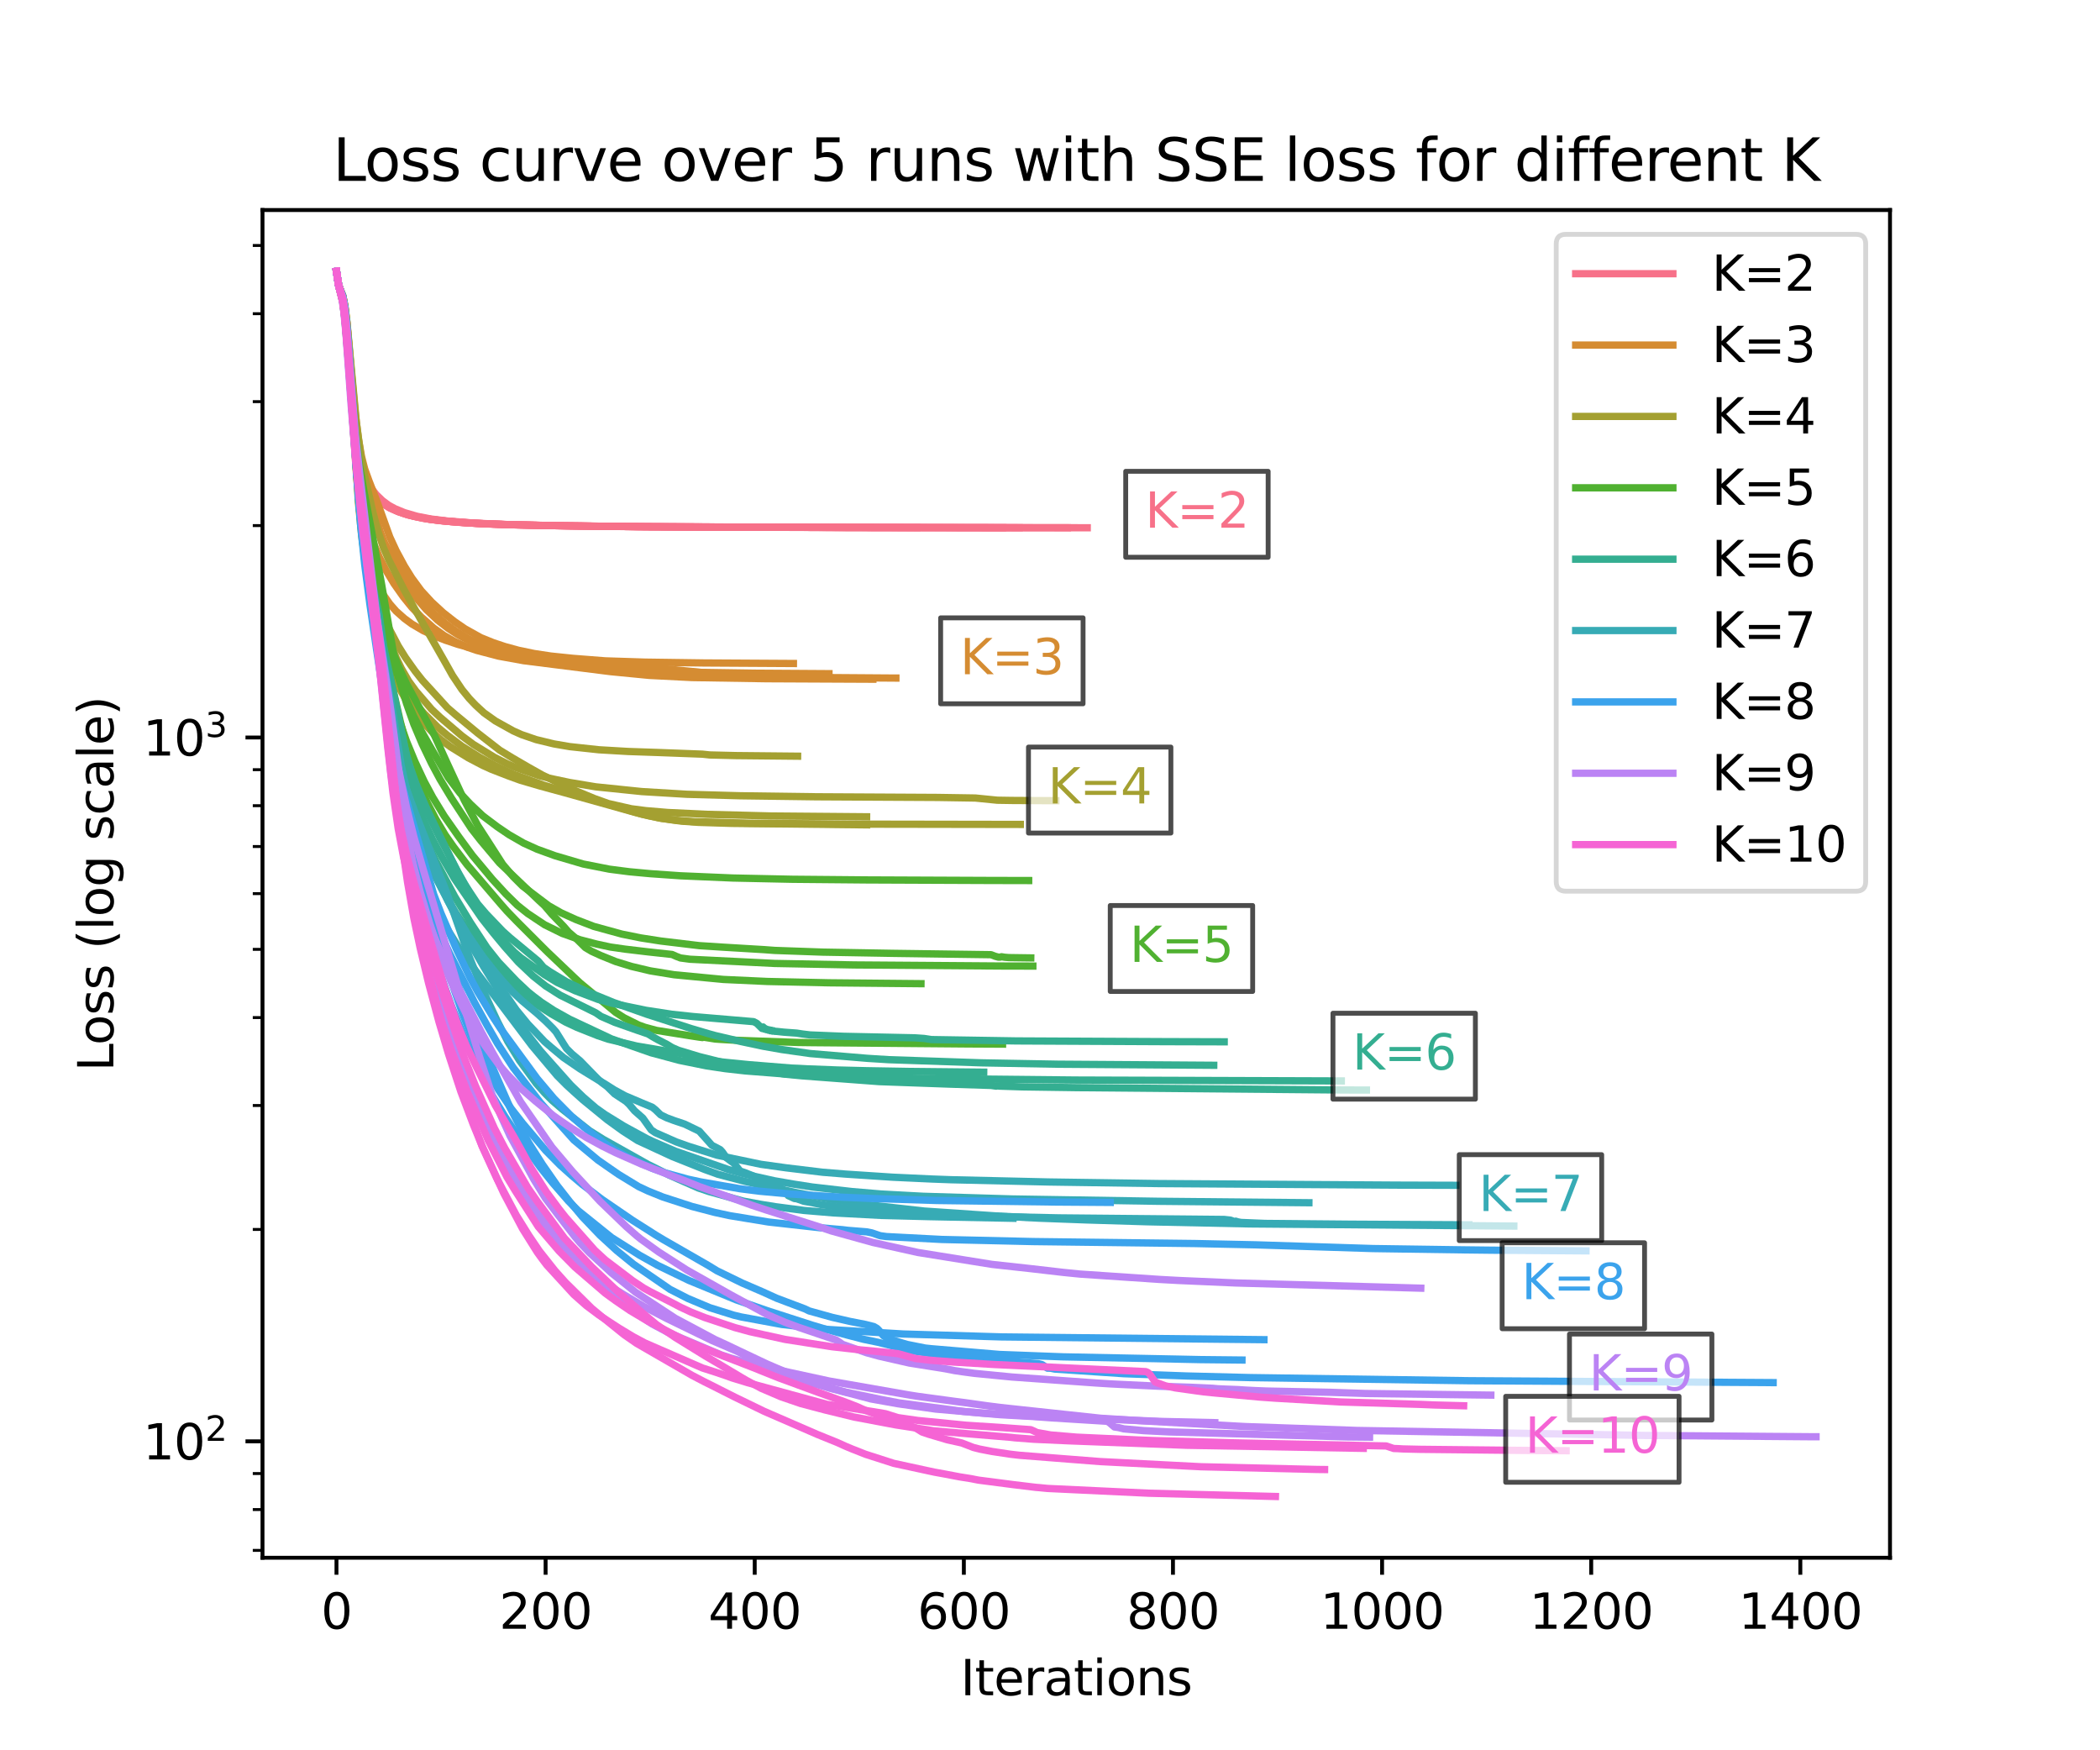 <?xml version="1.0" encoding="utf-8" standalone="no"?>
<!DOCTYPE svg PUBLIC "-//W3C//DTD SVG 1.1//EN"
  "http://www.w3.org/Graphics/SVG/1.1/DTD/svg11.dtd">
<svg xmlns:xlink="http://www.w3.org/1999/xlink" width="432pt" height="360pt" viewBox="0 0 432 360" xmlns="http://www.w3.org/2000/svg" version="1.1">
 <defs>
  <style type="text/css">*{stroke-linejoin: round; stroke-linecap: butt}</style>
 </defs>
 <g id="figure_1">
  <g id="patch_1">
   <path d="M 0 360 
L 432 360 
L 432 0 
L 0 0 
z
" style="fill: #ffffff"/>
  </g>
  <g id="axes_1">
   <g id="patch_2">
    <path d="M 54 320.4 
L 388.8 320.4 
L 388.8 43.2 
L 54 43.2 
z
" style="fill: #ffffff"/>
   </g>
   <g id="matplotlib.axis_1">
    <g id="xtick_1">
     <g id="line2d_1">
      <defs>
       <path id="m6c4023ff23" d="M 0 0 
L 0 3.5 
" style="stroke: #000000; stroke-width: 0.8"/>
      </defs>
      <g>
       <use xlink:href="#m6c4023ff23" x="69.218" y="320.4" style="stroke: #000000; stroke-width: 0.8"/>
      </g>
     </g>
     <g id="text_1">
      <!-- 0 -->
      <g transform="translate(66.037 334.998) scale(0.1 -0.1)">
       <defs>
        <path id="DejaVuSans-30" d="M 2034 4250 
Q 1547 4250 1301 3770 
Q 1056 3291 1056 2328 
Q 1056 1369 1301 889 
Q 1547 409 2034 409 
Q 2525 409 2770 889 
Q 3016 1369 3016 2328 
Q 3016 3291 2770 3770 
Q 2525 4250 2034 4250 
z
M 2034 4750 
Q 2819 4750 3233 4129 
Q 3647 3509 3647 2328 
Q 3647 1150 3233 529 
Q 2819 -91 2034 -91 
Q 1250 -91 836 529 
Q 422 1150 422 2328 
Q 422 3509 836 4129 
Q 1250 4750 2034 4750 
z
" transform="scale(0.016)"/>
       </defs>
       <use xlink:href="#DejaVuSans-30"/>
      </g>
     </g>
    </g>
    <g id="xtick_2">
     <g id="line2d_2">
      <g>
       <use xlink:href="#m6c4023ff23" x="112.238" y="320.4" style="stroke: #000000; stroke-width: 0.8"/>
      </g>
     </g>
     <g id="text_2">
      <!-- 200 -->
      <g transform="translate(102.694 334.998) scale(0.1 -0.1)">
       <defs>
        <path id="DejaVuSans-32" d="M 1228 531 
L 3431 531 
L 3431 0 
L 469 0 
L 469 531 
Q 828 903 1448 1529 
Q 2069 2156 2228 2338 
Q 2531 2678 2651 2914 
Q 2772 3150 2772 3378 
Q 2772 3750 2511 3984 
Q 2250 4219 1831 4219 
Q 1534 4219 1204 4116 
Q 875 4013 500 3803 
L 500 4441 
Q 881 4594 1212 4672 
Q 1544 4750 1819 4750 
Q 2544 4750 2975 4387 
Q 3406 4025 3406 3419 
Q 3406 3131 3298 2873 
Q 3191 2616 2906 2266 
Q 2828 2175 2409 1742 
Q 1991 1309 1228 531 
z
" transform="scale(0.016)"/>
       </defs>
       <use xlink:href="#DejaVuSans-32"/>
       <use xlink:href="#DejaVuSans-30" x="63.623"/>
       <use xlink:href="#DejaVuSans-30" x="127.246"/>
      </g>
     </g>
    </g>
    <g id="xtick_3">
     <g id="line2d_3">
      <g>
       <use xlink:href="#m6c4023ff23" x="155.257" y="320.4" style="stroke: #000000; stroke-width: 0.8"/>
      </g>
     </g>
     <g id="text_3">
      <!-- 400 -->
      <g transform="translate(145.714 334.998) scale(0.1 -0.1)">
       <defs>
        <path id="DejaVuSans-34" d="M 2419 4116 
L 825 1625 
L 2419 1625 
L 2419 4116 
z
M 2253 4666 
L 3047 4666 
L 3047 1625 
L 3713 1625 
L 3713 1100 
L 3047 1100 
L 3047 0 
L 2419 0 
L 2419 1100 
L 313 1100 
L 313 1709 
L 2253 4666 
z
" transform="scale(0.016)"/>
       </defs>
       <use xlink:href="#DejaVuSans-34"/>
       <use xlink:href="#DejaVuSans-30" x="63.623"/>
       <use xlink:href="#DejaVuSans-30" x="127.246"/>
      </g>
     </g>
    </g>
    <g id="xtick_4">
     <g id="line2d_4">
      <g>
       <use xlink:href="#m6c4023ff23" x="198.277" y="320.4" style="stroke: #000000; stroke-width: 0.8"/>
      </g>
     </g>
     <g id="text_4">
      <!-- 600 -->
      <g transform="translate(188.733 334.998) scale(0.1 -0.1)">
       <defs>
        <path id="DejaVuSans-36" d="M 2113 2584 
Q 1688 2584 1439 2293 
Q 1191 2003 1191 1497 
Q 1191 994 1439 701 
Q 1688 409 2113 409 
Q 2538 409 2786 701 
Q 3034 994 3034 1497 
Q 3034 2003 2786 2293 
Q 2538 2584 2113 2584 
z
M 3366 4563 
L 3366 3988 
Q 3128 4100 2886 4159 
Q 2644 4219 2406 4219 
Q 1781 4219 1451 3797 
Q 1122 3375 1075 2522 
Q 1259 2794 1537 2939 
Q 1816 3084 2150 3084 
Q 2853 3084 3261 2657 
Q 3669 2231 3669 1497 
Q 3669 778 3244 343 
Q 2819 -91 2113 -91 
Q 1303 -91 875 529 
Q 447 1150 447 2328 
Q 447 3434 972 4092 
Q 1497 4750 2381 4750 
Q 2619 4750 2861 4703 
Q 3103 4656 3366 4563 
z
" transform="scale(0.016)"/>
       </defs>
       <use xlink:href="#DejaVuSans-36"/>
       <use xlink:href="#DejaVuSans-30" x="63.623"/>
       <use xlink:href="#DejaVuSans-30" x="127.246"/>
      </g>
     </g>
    </g>
    <g id="xtick_5">
     <g id="line2d_5">
      <g>
       <use xlink:href="#m6c4023ff23" x="241.297" y="320.4" style="stroke: #000000; stroke-width: 0.8"/>
      </g>
     </g>
     <g id="text_5">
      <!-- 800 -->
      <g transform="translate(231.753 334.998) scale(0.1 -0.1)">
       <defs>
        <path id="DejaVuSans-38" d="M 2034 2216 
Q 1584 2216 1326 1975 
Q 1069 1734 1069 1313 
Q 1069 891 1326 650 
Q 1584 409 2034 409 
Q 2484 409 2743 651 
Q 3003 894 3003 1313 
Q 3003 1734 2745 1975 
Q 2488 2216 2034 2216 
z
M 1403 2484 
Q 997 2584 770 2862 
Q 544 3141 544 3541 
Q 544 4100 942 4425 
Q 1341 4750 2034 4750 
Q 2731 4750 3128 4425 
Q 3525 4100 3525 3541 
Q 3525 3141 3298 2862 
Q 3072 2584 2669 2484 
Q 3125 2378 3379 2068 
Q 3634 1759 3634 1313 
Q 3634 634 3220 271 
Q 2806 -91 2034 -91 
Q 1263 -91 848 271 
Q 434 634 434 1313 
Q 434 1759 690 2068 
Q 947 2378 1403 2484 
z
M 1172 3481 
Q 1172 3119 1398 2916 
Q 1625 2713 2034 2713 
Q 2441 2713 2670 2916 
Q 2900 3119 2900 3481 
Q 2900 3844 2670 4047 
Q 2441 4250 2034 4250 
Q 1625 4250 1398 4047 
Q 1172 3844 1172 3481 
z
" transform="scale(0.016)"/>
       </defs>
       <use xlink:href="#DejaVuSans-38"/>
       <use xlink:href="#DejaVuSans-30" x="63.623"/>
       <use xlink:href="#DejaVuSans-30" x="127.246"/>
      </g>
     </g>
    </g>
    <g id="xtick_6">
     <g id="line2d_6">
      <g>
       <use xlink:href="#m6c4023ff23" x="284.316" y="320.4" style="stroke: #000000; stroke-width: 0.8"/>
      </g>
     </g>
     <g id="text_6">
      <!-- 1000 -->
      <g transform="translate(271.591 334.998) scale(0.1 -0.1)">
       <defs>
        <path id="DejaVuSans-31" d="M 794 531 
L 1825 531 
L 1825 4091 
L 703 3866 
L 703 4441 
L 1819 4666 
L 2450 4666 
L 2450 531 
L 3481 531 
L 3481 0 
L 794 0 
L 794 531 
z
" transform="scale(0.016)"/>
       </defs>
       <use xlink:href="#DejaVuSans-31"/>
       <use xlink:href="#DejaVuSans-30" x="63.623"/>
       <use xlink:href="#DejaVuSans-30" x="127.246"/>
       <use xlink:href="#DejaVuSans-30" x="190.869"/>
      </g>
     </g>
    </g>
    <g id="xtick_7">
     <g id="line2d_7">
      <g>
       <use xlink:href="#m6c4023ff23" x="327.336" y="320.4" style="stroke: #000000; stroke-width: 0.8"/>
      </g>
     </g>
     <g id="text_7">
      <!-- 1200 -->
      <g transform="translate(314.611 334.998) scale(0.1 -0.1)">
       <use xlink:href="#DejaVuSans-31"/>
       <use xlink:href="#DejaVuSans-32" x="63.623"/>
       <use xlink:href="#DejaVuSans-30" x="127.246"/>
       <use xlink:href="#DejaVuSans-30" x="190.869"/>
      </g>
     </g>
    </g>
    <g id="xtick_8">
     <g id="line2d_8">
      <g>
       <use xlink:href="#m6c4023ff23" x="370.355" y="320.4" style="stroke: #000000; stroke-width: 0.8"/>
      </g>
     </g>
     <g id="text_8">
      <!-- 1400 -->
      <g transform="translate(357.63 334.998) scale(0.1 -0.1)">
       <use xlink:href="#DejaVuSans-31"/>
       <use xlink:href="#DejaVuSans-34" x="63.623"/>
       <use xlink:href="#DejaVuSans-30" x="127.246"/>
       <use xlink:href="#DejaVuSans-30" x="190.869"/>
      </g>
     </g>
    </g>
    <g id="text_9">
     <!-- Iterations -->
     <g transform="translate(197.587 348.677) scale(0.1 -0.1)">
      <defs>
       <path id="DejaVuSans-49" d="M 628 4666 
L 1259 4666 
L 1259 0 
L 628 0 
L 628 4666 
z
" transform="scale(0.016)"/>
       <path id="DejaVuSans-74" d="M 1172 4494 
L 1172 3500 
L 2356 3500 
L 2356 3053 
L 1172 3053 
L 1172 1153 
Q 1172 725 1289 603 
Q 1406 481 1766 481 
L 2356 481 
L 2356 0 
L 1766 0 
Q 1100 0 847 248 
Q 594 497 594 1153 
L 594 3053 
L 172 3053 
L 172 3500 
L 594 3500 
L 594 4494 
L 1172 4494 
z
" transform="scale(0.016)"/>
       <path id="DejaVuSans-65" d="M 3597 1894 
L 3597 1613 
L 953 1613 
Q 991 1019 1311 708 
Q 1631 397 2203 397 
Q 2534 397 2845 478 
Q 3156 559 3463 722 
L 3463 178 
Q 3153 47 2828 -22 
Q 2503 -91 2169 -91 
Q 1331 -91 842 396 
Q 353 884 353 1716 
Q 353 2575 817 3079 
Q 1281 3584 2069 3584 
Q 2775 3584 3186 3129 
Q 3597 2675 3597 1894 
z
M 3022 2063 
Q 3016 2534 2758 2815 
Q 2500 3097 2075 3097 
Q 1594 3097 1305 2825 
Q 1016 2553 972 2059 
L 3022 2063 
z
" transform="scale(0.016)"/>
       <path id="DejaVuSans-72" d="M 2631 2963 
Q 2534 3019 2420 3045 
Q 2306 3072 2169 3072 
Q 1681 3072 1420 2755 
Q 1159 2438 1159 1844 
L 1159 0 
L 581 0 
L 581 3500 
L 1159 3500 
L 1159 2956 
Q 1341 3275 1631 3429 
Q 1922 3584 2338 3584 
Q 2397 3584 2469 3576 
Q 2541 3569 2628 3553 
L 2631 2963 
z
" transform="scale(0.016)"/>
       <path id="DejaVuSans-61" d="M 2194 1759 
Q 1497 1759 1228 1600 
Q 959 1441 959 1056 
Q 959 750 1161 570 
Q 1363 391 1709 391 
Q 2188 391 2477 730 
Q 2766 1069 2766 1631 
L 2766 1759 
L 2194 1759 
z
M 3341 1997 
L 3341 0 
L 2766 0 
L 2766 531 
Q 2569 213 2275 61 
Q 1981 -91 1556 -91 
Q 1019 -91 701 211 
Q 384 513 384 1019 
Q 384 1609 779 1909 
Q 1175 2209 1959 2209 
L 2766 2209 
L 2766 2266 
Q 2766 2663 2505 2880 
Q 2244 3097 1772 3097 
Q 1472 3097 1187 3025 
Q 903 2953 641 2809 
L 641 3341 
Q 956 3463 1253 3523 
Q 1550 3584 1831 3584 
Q 2591 3584 2966 3190 
Q 3341 2797 3341 1997 
z
" transform="scale(0.016)"/>
       <path id="DejaVuSans-69" d="M 603 3500 
L 1178 3500 
L 1178 0 
L 603 0 
L 603 3500 
z
M 603 4863 
L 1178 4863 
L 1178 4134 
L 603 4134 
L 603 4863 
z
" transform="scale(0.016)"/>
       <path id="DejaVuSans-6f" d="M 1959 3097 
Q 1497 3097 1228 2736 
Q 959 2375 959 1747 
Q 959 1119 1226 758 
Q 1494 397 1959 397 
Q 2419 397 2687 759 
Q 2956 1122 2956 1747 
Q 2956 2369 2687 2733 
Q 2419 3097 1959 3097 
z
M 1959 3584 
Q 2709 3584 3137 3096 
Q 3566 2609 3566 1747 
Q 3566 888 3137 398 
Q 2709 -91 1959 -91 
Q 1206 -91 779 398 
Q 353 888 353 1747 
Q 353 2609 779 3096 
Q 1206 3584 1959 3584 
z
" transform="scale(0.016)"/>
       <path id="DejaVuSans-6e" d="M 3513 2113 
L 3513 0 
L 2938 0 
L 2938 2094 
Q 2938 2591 2744 2837 
Q 2550 3084 2163 3084 
Q 1697 3084 1428 2787 
Q 1159 2491 1159 1978 
L 1159 0 
L 581 0 
L 581 3500 
L 1159 3500 
L 1159 2956 
Q 1366 3272 1645 3428 
Q 1925 3584 2291 3584 
Q 2894 3584 3203 3211 
Q 3513 2838 3513 2113 
z
" transform="scale(0.016)"/>
       <path id="DejaVuSans-73" d="M 2834 3397 
L 2834 2853 
Q 2591 2978 2328 3040 
Q 2066 3103 1784 3103 
Q 1356 3103 1142 2972 
Q 928 2841 928 2578 
Q 928 2378 1081 2264 
Q 1234 2150 1697 2047 
L 1894 2003 
Q 2506 1872 2764 1633 
Q 3022 1394 3022 966 
Q 3022 478 2636 193 
Q 2250 -91 1575 -91 
Q 1294 -91 989 -36 
Q 684 19 347 128 
L 347 722 
Q 666 556 975 473 
Q 1284 391 1588 391 
Q 1994 391 2212 530 
Q 2431 669 2431 922 
Q 2431 1156 2273 1281 
Q 2116 1406 1581 1522 
L 1381 1569 
Q 847 1681 609 1914 
Q 372 2147 372 2553 
Q 372 3047 722 3315 
Q 1072 3584 1716 3584 
Q 2034 3584 2315 3537 
Q 2597 3491 2834 3397 
z
" transform="scale(0.016)"/>
      </defs>
      <use xlink:href="#DejaVuSans-49"/>
      <use xlink:href="#DejaVuSans-74" x="29.492"/>
      <use xlink:href="#DejaVuSans-65" x="68.701"/>
      <use xlink:href="#DejaVuSans-72" x="130.225"/>
      <use xlink:href="#DejaVuSans-61" x="171.338"/>
      <use xlink:href="#DejaVuSans-74" x="232.617"/>
      <use xlink:href="#DejaVuSans-69" x="271.826"/>
      <use xlink:href="#DejaVuSans-6f" x="299.609"/>
      <use xlink:href="#DejaVuSans-6e" x="360.791"/>
      <use xlink:href="#DejaVuSans-73" x="424.17"/>
     </g>
    </g>
   </g>
   <g id="matplotlib.axis_2">
    <g id="ytick_1">
     <g id="line2d_9">
      <defs>
       <path id="m8143f9b414" d="M 0 0 
L -3.5 0 
" style="stroke: #000000; stroke-width: 0.8"/>
      </defs>
      <g>
       <use xlink:href="#m8143f9b414" x="54" y="296.458" style="stroke: #000000; stroke-width: 0.8"/>
      </g>
     </g>
     <g id="text_10">
      <!-- $\mathdefault{10^{2}}$ -->
      <g transform="translate(29.4 300.257) scale(0.1 -0.1)">
       <use xlink:href="#DejaVuSans-31" transform="translate(0 0.766)"/>
       <use xlink:href="#DejaVuSans-30" transform="translate(63.623 0.766)"/>
       <use xlink:href="#DejaVuSans-32" transform="translate(128.203 39.047) scale(0.7)"/>
      </g>
     </g>
    </g>
    <g id="ytick_2">
     <g id="line2d_10">
      <g>
       <use xlink:href="#m8143f9b414" x="54" y="151.687" style="stroke: #000000; stroke-width: 0.8"/>
      </g>
     </g>
     <g id="text_11">
      <!-- $\mathdefault{10^{3}}$ -->
      <g transform="translate(29.4 155.486) scale(0.1 -0.1)">
       <defs>
        <path id="DejaVuSans-33" d="M 2597 2516 
Q 3050 2419 3304 2112 
Q 3559 1806 3559 1356 
Q 3559 666 3084 287 
Q 2609 -91 1734 -91 
Q 1441 -91 1130 -33 
Q 819 25 488 141 
L 488 750 
Q 750 597 1062 519 
Q 1375 441 1716 441 
Q 2309 441 2620 675 
Q 2931 909 2931 1356 
Q 2931 1769 2642 2001 
Q 2353 2234 1838 2234 
L 1294 2234 
L 1294 2753 
L 1863 2753 
Q 2328 2753 2575 2939 
Q 2822 3125 2822 3475 
Q 2822 3834 2567 4026 
Q 2313 4219 1838 4219 
Q 1578 4219 1281 4162 
Q 984 4106 628 3988 
L 628 4550 
Q 988 4650 1302 4700 
Q 1616 4750 1894 4750 
Q 2613 4750 3031 4423 
Q 3450 4097 3450 3541 
Q 3450 3153 3228 2886 
Q 3006 2619 2597 2516 
z
" transform="scale(0.016)"/>
       </defs>
       <use xlink:href="#DejaVuSans-31" transform="translate(0 0.766)"/>
       <use xlink:href="#DejaVuSans-30" transform="translate(63.623 0.766)"/>
       <use xlink:href="#DejaVuSans-33" transform="translate(128.203 39.047) scale(0.7)"/>
      </g>
     </g>
    </g>
    <g id="ytick_3">
     <g id="line2d_11">
      <defs>
       <path id="m5ba48ec232" d="M 0 0 
L -2 0 
" style="stroke: #000000; stroke-width: 0.6"/>
      </defs>
      <g>
       <use xlink:href="#m5ba48ec232" x="54" y="318.883" style="stroke: #000000; stroke-width: 0.6"/>
      </g>
     </g>
    </g>
    <g id="ytick_4">
     <g id="line2d_12">
      <g>
       <use xlink:href="#m5ba48ec232" x="54" y="310.487" style="stroke: #000000; stroke-width: 0.6"/>
      </g>
     </g>
    </g>
    <g id="ytick_5">
     <g id="line2d_13">
      <g>
       <use xlink:href="#m5ba48ec232" x="54" y="303.082" style="stroke: #000000; stroke-width: 0.6"/>
      </g>
     </g>
    </g>
    <g id="ytick_6">
     <g id="line2d_14">
      <g>
       <use xlink:href="#m5ba48ec232" x="54" y="252.877" style="stroke: #000000; stroke-width: 0.6"/>
      </g>
     </g>
    </g>
    <g id="ytick_7">
     <g id="line2d_15">
      <g>
       <use xlink:href="#m5ba48ec232" x="54" y="227.384" style="stroke: #000000; stroke-width: 0.6"/>
      </g>
     </g>
    </g>
    <g id="ytick_8">
     <g id="line2d_16">
      <g>
       <use xlink:href="#m5ba48ec232" x="54" y="209.297" style="stroke: #000000; stroke-width: 0.6"/>
      </g>
     </g>
    </g>
    <g id="ytick_9">
     <g id="line2d_17">
      <g>
       <use xlink:href="#m5ba48ec232" x="54" y="195.267" style="stroke: #000000; stroke-width: 0.6"/>
      </g>
     </g>
    </g>
    <g id="ytick_10">
     <g id="line2d_18">
      <g>
       <use xlink:href="#m5ba48ec232" x="54" y="183.804" style="stroke: #000000; stroke-width: 0.6"/>
      </g>
     </g>
    </g>
    <g id="ytick_11">
     <g id="line2d_19">
      <g>
       <use xlink:href="#m5ba48ec232" x="54" y="174.112" style="stroke: #000000; stroke-width: 0.6"/>
      </g>
     </g>
    </g>
    <g id="ytick_12">
     <g id="line2d_20">
      <g>
       <use xlink:href="#m5ba48ec232" x="54" y="165.717" style="stroke: #000000; stroke-width: 0.6"/>
      </g>
     </g>
    </g>
    <g id="ytick_13">
     <g id="line2d_21">
      <g>
       <use xlink:href="#m5ba48ec232" x="54" y="158.311" style="stroke: #000000; stroke-width: 0.6"/>
      </g>
     </g>
    </g>
    <g id="ytick_14">
     <g id="line2d_22">
      <g>
       <use xlink:href="#m5ba48ec232" x="54" y="108.107" style="stroke: #000000; stroke-width: 0.6"/>
      </g>
     </g>
    </g>
    <g id="ytick_15">
     <g id="line2d_23">
      <g>
       <use xlink:href="#m5ba48ec232" x="54" y="82.614" style="stroke: #000000; stroke-width: 0.6"/>
      </g>
     </g>
    </g>
    <g id="ytick_16">
     <g id="line2d_24">
      <g>
       <use xlink:href="#m5ba48ec232" x="54" y="64.527" style="stroke: #000000; stroke-width: 0.6"/>
      </g>
     </g>
    </g>
    <g id="ytick_17">
     <g id="line2d_25">
      <g>
       <use xlink:href="#m5ba48ec232" x="54" y="50.497" style="stroke: #000000; stroke-width: 0.6"/>
      </g>
     </g>
    </g>
    <g id="text_12">
     <!-- Loss (log scale) -->
     <g transform="translate(23.32 220.353) rotate(-90) scale(0.1 -0.1)">
      <defs>
       <path id="DejaVuSans-4c" d="M 628 4666 
L 1259 4666 
L 1259 531 
L 3531 531 
L 3531 0 
L 628 0 
L 628 4666 
z
" transform="scale(0.016)"/>
       <path id="DejaVuSans-20" transform="scale(0.016)"/>
       <path id="DejaVuSans-28" d="M 1984 4856 
Q 1566 4138 1362 3434 
Q 1159 2731 1159 2009 
Q 1159 1288 1364 580 
Q 1569 -128 1984 -844 
L 1484 -844 
Q 1016 -109 783 600 
Q 550 1309 550 2009 
Q 550 2706 781 3412 
Q 1013 4119 1484 4856 
L 1984 4856 
z
" transform="scale(0.016)"/>
       <path id="DejaVuSans-6c" d="M 603 4863 
L 1178 4863 
L 1178 0 
L 603 0 
L 603 4863 
z
" transform="scale(0.016)"/>
       <path id="DejaVuSans-67" d="M 2906 1791 
Q 2906 2416 2648 2759 
Q 2391 3103 1925 3103 
Q 1463 3103 1205 2759 
Q 947 2416 947 1791 
Q 947 1169 1205 825 
Q 1463 481 1925 481 
Q 2391 481 2648 825 
Q 2906 1169 2906 1791 
z
M 3481 434 
Q 3481 -459 3084 -895 
Q 2688 -1331 1869 -1331 
Q 1566 -1331 1297 -1286 
Q 1028 -1241 775 -1147 
L 775 -588 
Q 1028 -725 1275 -790 
Q 1522 -856 1778 -856 
Q 2344 -856 2625 -561 
Q 2906 -266 2906 331 
L 2906 616 
Q 2728 306 2450 153 
Q 2172 0 1784 0 
Q 1141 0 747 490 
Q 353 981 353 1791 
Q 353 2603 747 3093 
Q 1141 3584 1784 3584 
Q 2172 3584 2450 3431 
Q 2728 3278 2906 2969 
L 2906 3500 
L 3481 3500 
L 3481 434 
z
" transform="scale(0.016)"/>
       <path id="DejaVuSans-63" d="M 3122 3366 
L 3122 2828 
Q 2878 2963 2633 3030 
Q 2388 3097 2138 3097 
Q 1578 3097 1268 2742 
Q 959 2388 959 1747 
Q 959 1106 1268 751 
Q 1578 397 2138 397 
Q 2388 397 2633 464 
Q 2878 531 3122 666 
L 3122 134 
Q 2881 22 2623 -34 
Q 2366 -91 2075 -91 
Q 1284 -91 818 406 
Q 353 903 353 1747 
Q 353 2603 823 3093 
Q 1294 3584 2113 3584 
Q 2378 3584 2631 3529 
Q 2884 3475 3122 3366 
z
" transform="scale(0.016)"/>
       <path id="DejaVuSans-29" d="M 513 4856 
L 1013 4856 
Q 1481 4119 1714 3412 
Q 1947 2706 1947 2009 
Q 1947 1309 1714 600 
Q 1481 -109 1013 -844 
L 513 -844 
Q 928 -128 1133 580 
Q 1338 1288 1338 2009 
Q 1338 2731 1133 3434 
Q 928 4138 513 4856 
z
" transform="scale(0.016)"/>
      </defs>
      <use xlink:href="#DejaVuSans-4c"/>
      <use xlink:href="#DejaVuSans-6f" x="53.963"/>
      <use xlink:href="#DejaVuSans-73" x="115.145"/>
      <use xlink:href="#DejaVuSans-73" x="167.244"/>
      <use xlink:href="#DejaVuSans-20" x="219.344"/>
      <use xlink:href="#DejaVuSans-28" x="251.131"/>
      <use xlink:href="#DejaVuSans-6c" x="290.145"/>
      <use xlink:href="#DejaVuSans-6f" x="317.928"/>
      <use xlink:href="#DejaVuSans-67" x="379.109"/>
      <use xlink:href="#DejaVuSans-20" x="442.586"/>
      <use xlink:href="#DejaVuSans-73" x="474.373"/>
      <use xlink:href="#DejaVuSans-63" x="526.473"/>
      <use xlink:href="#DejaVuSans-61" x="581.453"/>
      <use xlink:href="#DejaVuSans-6c" x="642.732"/>
      <use xlink:href="#DejaVuSans-65" x="670.516"/>
      <use xlink:href="#DejaVuSans-29" x="732.039"/>
     </g>
    </g>
   </g>
   <g id="line2d_26">
    <path d="M 69.218 55.8 
L 69.648 58.627 
L 70.509 62.008 
L 70.939 65.302 
L 71.584 72.654 
L 72.875 88.185 
L 73.52 93.23 
L 74.165 96.419 
L 74.811 98.405 
L 75.671 100.126 
L 76.532 101.369 
L 77.607 102.52 
L 79.113 103.746 
L 80.403 104.508 
L 82.124 105.273 
L 84.49 106.021 
L 87.717 106.698 
L 91.158 107.141 
L 96.105 107.547 
L 103.419 107.884 
L 112.023 108.092 
L 130.091 108.325 
L 163.861 108.472 
L 188.598 108.519 
L 188.598 108.519 
" clip-path="url(#pfed92f78e0)" style="fill: none; stroke: #f77189; stroke-width: 1.5; stroke-linecap: square"/>
   </g>
   <g id="line2d_27">
    <path d="M 69.218 55.8 
L 69.648 58.625 
L 70.724 62.776 
L 71.154 66.274 
L 72.014 76.233 
L 72.875 86.085 
L 73.52 91.468 
L 74.165 95.072 
L 74.811 97.38 
L 75.456 98.902 
L 76.316 100.348 
L 77.392 101.744 
L 78.682 102.985 
L 79.973 103.936 
L 81.264 104.639 
L 83.2 105.435 
L 85.781 106.188 
L 88.577 106.738 
L 92.234 107.184 
L 97.611 107.595 
L 104.279 107.887 
L 114.819 108.131 
L 132.672 108.336 
L 171.39 108.485 
L 223.659 108.551 
L 223.659 108.551 
" clip-path="url(#pfed92f78e0)" style="fill: none; stroke: #f77189; stroke-width: 1.5; stroke-linecap: square"/>
   </g>
   <g id="line2d_28">
    <path d="M 69.218 55.8 
L 69.648 58.607 
L 70.079 59.828 
L 70.509 61.134 
L 70.939 63.783 
L 71.369 67.973 
L 73.52 92.481 
L 74.165 96.114 
L 74.811 98.319 
L 75.456 99.739 
L 76.316 101.078 
L 77.392 102.31 
L 78.682 103.426 
L 80.188 104.402 
L 81.694 105.089 
L 83.63 105.778 
L 85.996 106.368 
L 88.792 106.853 
L 92.664 107.278 
L 98.687 107.687 
L 106.86 107.981 
L 123.208 108.256 
L 147.944 108.422 
L 212.473 108.543 
L 219.572 108.548 
L 219.572 108.548 
" clip-path="url(#pfed92f78e0)" style="fill: none; stroke: #f77189; stroke-width: 1.5; stroke-linecap: square"/>
   </g>
   <g id="line2d_29">
    <path d="M 69.218 55.8 
L 69.648 58.622 
L 70.509 61.885 
L 70.939 65.129 
L 71.584 72.491 
L 72.875 88.226 
L 73.52 93.365 
L 74.165 96.608 
L 74.811 98.602 
L 75.456 99.937 
L 76.316 101.242 
L 77.392 102.43 
L 78.682 103.537 
L 80.188 104.486 
L 81.909 105.255 
L 84.06 105.955 
L 87.071 106.618 
L 90.298 107.069 
L 95.245 107.501 
L 101.483 107.823 
L 112.453 108.104 
L 133.102 108.348 
L 172.68 108.492 
L 206.236 108.539 
L 206.236 108.539 
" clip-path="url(#pfed92f78e0)" style="fill: none; stroke: #f77189; stroke-width: 1.5; stroke-linecap: square"/>
   </g>
   <g id="line2d_30">
    <path d="M 69.218 55.8 
L 69.648 58.608 
L 70.079 59.815 
L 70.509 61.094 
L 70.939 63.712 
L 71.369 67.875 
L 73.52 92.562 
L 74.165 96.211 
L 74.811 98.421 
L 75.456 99.84 
L 76.316 101.156 
L 77.392 102.384 
L 78.467 103.317 
L 79.973 104.331 
L 81.479 105.041 
L 83.2 105.679 
L 85.351 106.248 
L 88.362 106.8 
L 92.019 107.228 
L 97.826 107.649 
L 105.14 107.939 
L 118.045 108.194 
L 136.544 108.367 
L 175.261 108.495 
L 209.677 108.54 
L 209.677 108.54 
" clip-path="url(#pfed92f78e0)" style="fill: none; stroke: #f77189; stroke-width: 1.5; stroke-linecap: square"/>
   </g>
   <g id="line2d_31">
    <path d="M 69.218 55.8 
L 69.648 58.613 
L 70.079 59.8 
L 70.509 60.814 
L 70.939 62.865 
L 71.369 66.341 
L 72.014 73.824 
L 73.52 92.689 
L 74.381 100.197 
L 75.241 105.506 
L 76.101 109.278 
L 76.962 112.025 
L 78.037 114.611 
L 79.543 117.541 
L 81.049 120.037 
L 82.984 122.777 
L 84.705 124.905 
L 86.641 126.907 
L 89.222 129.188 
L 91.373 130.73 
L 93.524 131.952 
L 96.105 133.106 
L 98.041 133.768 
L 102.558 134.952 
L 107.721 135.892 
L 125.574 138.139 
L 133.532 138.912 
L 142.351 139.358 
L 157.623 139.599 
L 179.563 139.701 
L 179.563 139.701 
" clip-path="url(#pfed92f78e0)" style="fill: none; stroke: #d58c32; stroke-width: 1.5; stroke-linecap: square"/>
   </g>
   <g id="line2d_32">
    <path d="M 69.218 55.8 
L 69.648 58.622 
L 70.509 61.588 
L 70.939 64.545 
L 71.369 69.093 
L 72.23 81.665 
L 73.305 97.298 
L 73.95 104.232 
L 74.596 109.293 
L 75.241 112.89 
L 75.886 115.488 
L 76.747 118 
L 77.822 120.404 
L 78.898 122.378 
L 80.188 124.225 
L 81.479 125.698 
L 83.2 127.224 
L 84.705 128.332 
L 87.071 129.72 
L 89.652 130.916 
L 91.588 131.664 
L 94.17 132.531 
L 96.536 133.177 
L 99.547 133.793 
L 104.494 134.529 
L 111.377 135.328 
L 133.963 137.297 
L 144.287 138.303 
L 149.88 138.828 
L 154.827 139.111 
L 165.152 139.33 
L 184.081 139.466 
L 184.296 139.466 
L 184.296 139.466 
" clip-path="url(#pfed92f78e0)" style="fill: none; stroke: #d58c32; stroke-width: 1.5; stroke-linecap: square"/>
   </g>
   <g id="line2d_33">
    <path d="M 69.218 55.8 
L 69.648 58.613 
L 70.079 59.831 
L 70.509 60.941 
L 70.939 63.1 
L 71.369 66.566 
L 72.23 76 
L 73.09 85.145 
L 73.735 90.29 
L 74.381 93.935 
L 75.026 96.459 
L 75.886 98.848 
L 77.607 103.282 
L 80.188 110.458 
L 81.479 113.252 
L 83.2 116.443 
L 84.705 118.861 
L 86.641 121.492 
L 88.792 123.83 
L 91.158 126.011 
L 93.524 127.87 
L 95.675 129.347 
L 98.902 131.145 
L 101.483 132.19 
L 103.849 132.979 
L 106.645 133.744 
L 109.872 134.416 
L 113.313 134.937 
L 117.83 135.406 
L 124.498 135.926 
L 132.672 136.188 
L 144.718 136.358 
L 163.216 136.469 
L 163.216 136.469 
" clip-path="url(#pfed92f78e0)" style="fill: none; stroke: #d58c32; stroke-width: 1.5; stroke-linecap: square"/>
   </g>
   <g id="line2d_34">
    <path d="M 69.218 55.8 
L 69.648 58.604 
L 70.079 59.748 
L 70.509 60.76 
L 70.939 62.931 
L 71.369 66.569 
L 72.23 76.733 
L 73.09 86.635 
L 73.735 92.096 
L 74.381 95.851 
L 75.241 99.301 
L 78.252 109.463 
L 79.328 112.36 
L 80.618 115.209 
L 82.124 117.993 
L 83.63 120.407 
L 85.781 123.178 
L 87.717 125.398 
L 90.083 127.612 
L 92.234 129.271 
L 94.17 130.535 
L 95.89 131.441 
L 98.902 132.695 
L 101.483 133.529 
L 105.355 134.56 
L 108.796 135.262 
L 113.313 135.981 
L 118.261 136.616 
L 127.725 137.524 
L 135.468 138.005 
L 143.857 138.293 
L 155.257 138.464 
L 170.529 138.563 
L 170.529 138.563 
" clip-path="url(#pfed92f78e0)" style="fill: none; stroke: #d58c32; stroke-width: 1.5; stroke-linecap: square"/>
   </g>
   <g id="line2d_35">
    <path d="M 69.218 55.8 
L 69.648 58.61 
L 70.079 59.812 
L 70.509 60.946 
L 70.939 63.216 
L 71.369 66.905 
L 72.23 77.151 
L 73.305 89.544 
L 73.95 94.945 
L 74.596 98.937 
L 75.456 102.823 
L 76.316 105.737 
L 77.177 107.931 
L 78.682 110.962 
L 81.264 115.606 
L 83.2 118.719 
L 85.566 122.088 
L 87.286 124.16 
L 89.437 126.365 
L 91.588 128.227 
L 93.739 129.806 
L 96.321 131.358 
L 98.256 132.317 
L 100.407 133.152 
L 103.634 134.204 
L 106.645 134.926 
L 111.592 135.847 
L 117.83 136.767 
L 130.736 138.304 
L 139.77 138.912 
L 145.578 139.077 
L 159.344 139.242 
L 159.774 139.242 
L 159.774 139.242 
" clip-path="url(#pfed92f78e0)" style="fill: none; stroke: #d58c32; stroke-width: 1.5; stroke-linecap: square"/>
   </g>
   <g id="line2d_36">
    <path d="M 69.218 55.8 
L 69.648 58.616 
L 70.079 59.857 
L 70.509 61.101 
L 70.939 63.512 
L 71.369 67.512 
L 72.014 76.424 
L 73.735 103.394 
L 74.381 110.01 
L 75.241 116.335 
L 76.532 123.652 
L 77.607 128.66 
L 78.682 132.686 
L 79.758 135.931 
L 81.049 139.245 
L 82.339 141.881 
L 83.845 144.484 
L 86.211 147.667 
L 88.792 150.444 
L 90.728 152.18 
L 92.664 153.608 
L 96.321 155.866 
L 99.332 157.444 
L 101.053 158.225 
L 104.494 159.56 
L 107.075 160.494 
L 110.947 161.629 
L 116.11 163.036 
L 130.736 167.123 
L 133.317 167.765 
L 136.114 168.348 
L 140.201 168.9 
L 143.642 169.144 
L 150.525 169.356 
L 178.273 169.656 
L 178.273 169.656 
" clip-path="url(#pfed92f78e0)" style="fill: none; stroke: #a4a031; stroke-width: 1.5; stroke-linecap: square"/>
   </g>
   <g id="line2d_37">
    <path d="M 69.218 55.801 
L 69.648 58.612 
L 70.079 59.816 
L 70.509 60.874 
L 70.939 62.902 
L 71.369 66.188 
L 72.23 75.429 
L 73.305 86.834 
L 74.165 93.287 
L 75.026 97.905 
L 76.747 105.509 
L 77.822 109.512 
L 78.898 112.687 
L 79.973 115.144 
L 83.2 121.443 
L 85.351 125.318 
L 91.588 136.255 
L 93.094 138.938 
L 95.03 141.826 
L 96.536 143.67 
L 97.826 145.025 
L 99.547 146.611 
L 101.913 148.292 
L 105.57 150.327 
L 107.291 151.095 
L 110.302 152.128 
L 113.959 153.011 
L 117.185 153.563 
L 123.208 154.213 
L 129.231 154.565 
L 135.683 154.784 
L 144.502 155.118 
L 146.008 155.279 
L 151.386 155.41 
L 164.076 155.534 
L 164.076 155.534 
" clip-path="url(#pfed92f78e0)" style="fill: none; stroke: #a4a031; stroke-width: 1.5; stroke-linecap: square"/>
   </g>
   <g id="line2d_38">
    <path d="M 69.218 55.8 
L 69.648 58.626 
L 70.509 61.904 
L 70.939 64.972 
L 71.584 72.305 
L 73.735 101.342 
L 74.811 111.185 
L 75.671 117.42 
L 76.532 122.34 
L 77.607 127.244 
L 78.682 131.24 
L 79.973 135.011 
L 81.049 137.579 
L 82.554 140.474 
L 84.06 142.873 
L 85.781 145.118 
L 87.286 146.818 
L 90.083 149.608 
L 92.019 151.228 
L 95.03 153.485 
L 98.687 155.771 
L 101.913 157.513 
L 105.57 159.233 
L 111.808 161.48 
L 121.057 164.238 
L 126.649 165.87 
L 132.027 167.462 
L 135.683 168.241 
L 139.125 168.724 
L 142.782 169.001 
L 153.967 169.319 
L 175.046 169.51 
L 209.892 169.568 
L 209.892 169.568 
" clip-path="url(#pfed92f78e0)" style="fill: none; stroke: #a4a031; stroke-width: 1.5; stroke-linecap: square"/>
   </g>
   <g id="line2d_39">
    <path d="M 69.218 55.8 
L 69.648 58.616 
L 70.079 59.867 
L 70.509 61.098 
L 70.939 63.469 
L 71.369 67.337 
L 72.014 75.67 
L 74.165 106.809 
L 74.811 112.515 
L 75.456 116.492 
L 76.101 119.337 
L 76.962 122.141 
L 78.252 125.414 
L 79.973 129.137 
L 81.909 132.839 
L 83.415 135.249 
L 85.351 137.981 
L 86.856 139.898 
L 92.019 145.558 
L 93.739 147.036 
L 98.256 150.77 
L 102.773 154.281 
L 105.355 155.856 
L 108.581 157.734 
L 111.592 159.426 
L 117.185 162.14 
L 122.347 164.272 
L 125.144 165.272 
L 129.876 166.347 
L 132.887 166.737 
L 137.404 167.115 
L 145.578 167.499 
L 158.484 167.83 
L 178.273 167.998 
L 178.273 167.998 
" clip-path="url(#pfed92f78e0)" style="fill: none; stroke: #a4a031; stroke-width: 1.5; stroke-linecap: square"/>
   </g>
   <g id="line2d_40">
    <path d="M 69.218 55.8 
L 69.648 58.617 
L 70.724 62.741 
L 71.154 66.452 
L 72.014 77.148 
L 72.875 87.601 
L 73.52 93.321 
L 74.381 98.667 
L 75.456 104.991 
L 76.532 113.29 
L 77.392 119.658 
L 78.252 124.314 
L 79.328 128.749 
L 80.403 132.41 
L 81.479 135.246 
L 82.554 137.473 
L 84.06 140.078 
L 85.566 142.151 
L 88.792 145.897 
L 90.513 147.514 
L 95.03 151.372 
L 97.396 153.123 
L 101.698 155.76 
L 104.279 157.073 
L 106 157.834 
L 110.947 159.55 
L 112.883 160.038 
L 117.185 160.942 
L 122.562 161.836 
L 132.027 162.81 
L 141.276 163.368 
L 152.246 163.673 
L 167.948 163.883 
L 192.9 164.018 
L 200.643 164.139 
L 205.16 164.589 
L 208.171 164.637 
L 217.206 164.688 
L 217.206 164.688 
" clip-path="url(#pfed92f78e0)" style="fill: none; stroke: #a4a031; stroke-width: 1.5; stroke-linecap: square"/>
   </g>
   <g id="line2d_41">
    <path d="M 69.218 55.8 
L 69.648 58.621 
L 70.724 62.927 
L 71.154 66.421 
L 71.799 74.357 
L 73.52 98.751 
L 74.381 106.784 
L 75.241 112.6 
L 76.316 118.056 
L 77.607 124.502 
L 80.618 140.837 
L 82.339 148.367 
L 83.845 154.282 
L 84.92 157.768 
L 86.211 161.217 
L 87.932 165.181 
L 89.652 168.474 
L 91.588 171.736 
L 93.309 174.194 
L 96.105 177.875 
L 102.989 185.917 
L 104.279 187.387 
L 106.215 189.393 
L 111.592 194.778 
L 112.668 195.843 
L 118.045 200.967 
L 119.336 202.174 
L 126.649 208.232 
L 128.37 209.332 
L 131.381 210.833 
L 132.672 211.296 
L 135.038 211.931 
L 141.706 212.995 
L 143.857 213.325 
L 144.502 213.407 
L 144.718 213.324 
L 147.084 213.703 
L 147.944 213.767 
L 151.171 213.956 
L 164.076 214.415 
L 167.088 214.453 
L 199.137 214.721 
L 206.236 214.758 
L 206.236 214.758 
" clip-path="url(#pfed92f78e0)" style="fill: none; stroke: #50b131; stroke-width: 1.5; stroke-linecap: square"/>
   </g>
   <g id="line2d_42">
    <path d="M 69.218 55.8 
L 69.648 58.615 
L 70.724 62.543 
L 71.154 66.049 
L 72.014 76.279 
L 73.09 88.783 
L 73.95 95.714 
L 74.811 100.68 
L 78.467 119.991 
L 81.264 136.215 
L 82.339 140.454 
L 83.63 144.693 
L 85.135 148.965 
L 86.856 153.033 
L 88.792 157.056 
L 90.513 160.268 
L 92.879 164.188 
L 96.966 170.424 
L 98.902 172.898 
L 102.773 177.502 
L 105.57 180.151 
L 106.86 181.376 
L 110.947 185.285 
L 112.023 186.274 
L 113.528 188.034 
L 115.894 190.48 
L 116.97 191.709 
L 118.691 193.198 
L 120.412 194.899 
L 121.702 195.668 
L 123.638 196.553 
L 126.649 197.772 
L 129.876 198.766 
L 133.748 199.683 
L 138.695 200.49 
L 148.804 201.453 
L 157.839 201.869 
L 170.529 202.144 
L 189.458 202.324 
L 189.458 202.324 
" clip-path="url(#pfed92f78e0)" style="fill: none; stroke: #50b131; stroke-width: 1.5; stroke-linecap: square"/>
   </g>
   <g id="line2d_43">
    <path d="M 69.218 55.801 
L 69.648 58.623 
L 70.509 61.882 
L 70.939 65.14 
L 71.584 72.652 
L 73.09 91.798 
L 74.165 101.495 
L 75.671 113.206 
L 77.177 122.319 
L 78.682 132.384 
L 79.758 139.113 
L 80.618 143.153 
L 81.694 146.9 
L 83.63 152.463 
L 85.351 156.638 
L 87.286 160.761 
L 89.007 163.965 
L 91.373 167.825 
L 94.385 172.123 
L 97.181 175.945 
L 101.268 180.838 
L 104.064 183.878 
L 106.43 186.198 
L 108.581 187.907 
L 112.023 190.196 
L 115.679 191.995 
L 119.336 193.292 
L 122.778 194.187 
L 125.574 194.789 
L 128.585 195.22 
L 133.317 195.782 
L 138.265 196.319 
L 139.125 196.705 
L 139.985 197.036 
L 141.921 197.296 
L 159.344 198.162 
L 175.692 198.469 
L 206.02 198.691 
L 212.473 198.706 
L 212.473 198.706 
" clip-path="url(#pfed92f78e0)" style="fill: none; stroke: #50b131; stroke-width: 1.5; stroke-linecap: square"/>
   </g>
   <g id="line2d_44">
    <path d="M 69.218 55.8 
L 69.648 58.625 
L 70.509 62.125 
L 70.939 65.631 
L 71.584 73.494 
L 72.875 90.431 
L 73.735 98.43 
L 75.456 111.489 
L 76.316 116.488 
L 77.607 122.073 
L 79.543 130.861 
L 80.618 135.127 
L 82.124 139.842 
L 83.63 144.012 
L 85.135 147.379 
L 86.641 150.309 
L 89.007 154.465 
L 92.234 159.956 
L 94.6 163.079 
L 96.751 165.382 
L 99.332 167.815 
L 102.343 170.079 
L 104.709 171.681 
L 107.721 173.415 
L 110.517 174.681 
L 114.174 176.006 
L 119.981 177.713 
L 125.359 178.773 
L 129.446 179.299 
L 133.748 179.697 
L 139.985 180.133 
L 150.74 180.591 
L 163.001 180.849 
L 178.273 180.985 
L 203.654 181.093 
L 211.613 181.111 
L 211.613 181.111 
" clip-path="url(#pfed92f78e0)" style="fill: none; stroke: #50b131; stroke-width: 1.5; stroke-linecap: square"/>
   </g>
   <g id="line2d_45">
    <path d="M 69.218 55.8 
L 69.648 58.611 
L 70.079 59.811 
L 70.509 60.959 
L 70.939 63.327 
L 71.369 67.25 
L 72.23 78.406 
L 73.52 95.185 
L 74.596 105.762 
L 75.456 112.338 
L 76.532 118.711 
L 77.607 123.708 
L 78.898 128.517 
L 80.188 132.535 
L 81.909 136.95 
L 83.63 140.654 
L 85.996 145.027 
L 89.437 151.386 
L 92.019 157.053 
L 95.46 164.49 
L 98.256 169.748 
L 100.192 172.744 
L 103.419 177.773 
L 105.57 180.313 
L 107.506 182.248 
L 112.883 186.3 
L 115.464 187.768 
L 118.476 189.133 
L 122.132 190.538 
L 127.94 192.13 
L 131.812 192.91 
L 135.899 193.547 
L 143.857 194.501 
L 148.804 194.819 
L 157.193 195.322 
L 159.344 195.482 
L 169.239 195.833 
L 183.65 196.085 
L 203.87 196.363 
L 204.73 196.691 
L 205.375 196.866 
L 205.805 196.858 
L 206.02 196.783 
L 206.666 196.889 
L 207.526 196.958 
L 208.817 196.978 
L 212.043 197.023 
L 212.043 197.023 
" clip-path="url(#pfed92f78e0)" style="fill: none; stroke: #50b131; stroke-width: 1.5; stroke-linecap: square"/>
   </g>
   <g id="line2d_46">
    <path d="M 69.218 55.8 
L 69.648 58.619 
L 70.509 61.805 
L 70.939 65.069 
L 71.584 72.652 
L 73.09 92.112 
L 73.95 99.854 
L 76.962 123.278 
L 78.252 129.963 
L 79.973 137.898 
L 81.479 145.008 
L 83.415 154.512 
L 84.275 157.533 
L 85.566 161.174 
L 87.502 165.7 
L 89.437 169.765 
L 94.385 179.864 
L 95.46 181.707 
L 98.256 185.916 
L 99.977 187.927 
L 103.419 191.526 
L 104.924 192.876 
L 110.732 197.687 
L 111.808 198.959 
L 113.098 199.843 
L 114.174 200.504 
L 116.54 201.925 
L 120.842 203.989 
L 126.219 206.19 
L 133.102 208.628 
L 142.136 211.542 
L 145.793 212.622 
L 147.084 212.982 
L 152.246 214.187 
L 156.978 215.194 
L 160.85 215.872 
L 166.658 216.695 
L 178.488 217.684 
L 182.79 217.954 
L 201.934 218.606 
L 217.636 218.888 
L 249.685 219.108 
L 249.685 219.108 
" clip-path="url(#pfed92f78e0)" style="fill: none; stroke: #34ae91; stroke-width: 1.5; stroke-linecap: square"/>
   </g>
   <g id="line2d_47">
    <path d="M 69.218 55.8 
L 69.648 58.614 
L 70.724 62.435 
L 71.154 65.977 
L 71.799 74.009 
L 73.52 97.499 
L 74.381 106.128 
L 75.241 112.775 
L 76.101 117.486 
L 78.037 126.742 
L 78.898 132.824 
L 81.049 150.098 
L 82.124 156.197 
L 82.984 160.052 
L 84.06 163.778 
L 85.351 167.447 
L 87.286 172.135 
L 89.652 177.118 
L 93.524 184.364 
L 96.751 189.715 
L 100.192 194.94 
L 102.558 197.903 
L 106.215 201.746 
L 108.581 203.968 
L 109.657 204.842 
L 111.377 206.147 
L 113.959 207.836 
L 117.185 209.635 
L 125.789 213.681 
L 133.963 216.545 
L 139.77 218.099 
L 145.363 219.232 
L 149.235 219.808 
L 153.321 220.266 
L 161.71 220.918 
L 171.605 221.372 
L 190.318 221.828 
L 221.292 222.145 
L 275.927 222.329 
L 275.927 222.329 
" clip-path="url(#pfed92f78e0)" style="fill: none; stroke: #34ae91; stroke-width: 1.5; stroke-linecap: square"/>
   </g>
   <g id="line2d_48">
    <path d="M 69.218 55.8 
L 69.648 58.616 
L 70.724 62.513 
L 71.154 66.035 
L 71.799 73.955 
L 73.735 100.824 
L 74.596 109.727 
L 75.456 116.582 
L 76.532 122.957 
L 78.252 131.419 
L 80.188 139.664 
L 81.694 146.416 
L 83.63 155.349 
L 84.705 158.955 
L 86.211 163.16 
L 87.932 167.173 
L 90.513 172.395 
L 94.17 179.306 
L 96.751 183.884 
L 98.256 186.458 
L 99.117 187.913 
L 100.622 189.808 
L 102.989 192.721 
L 104.709 194.718 
L 105.785 195.828 
L 107.075 196.939 
L 112.023 200.488 
L 114.604 202.06 
L 118.261 203.756 
L 122.993 205.546 
L 125.789 206.329 
L 132.887 207.798 
L 138.265 208.624 
L 142.567 209.084 
L 155.042 210.138 
L 155.688 210.48 
L 156.763 211.539 
L 156.978 211.224 
L 157.193 211.656 
L 157.408 211.543 
L 157.623 211.777 
L 157.839 211.732 
L 158.054 211.894 
L 158.269 211.831 
L 158.484 212.011 
L 158.699 211.91 
L 158.914 212.085 
L 159.129 212.002 
L 159.344 212.12 
L 159.774 212.142 
L 161.28 212.301 
L 163.861 212.488 
L 165.152 212.686 
L 166.658 212.867 
L 173.541 213.149 
L 188.167 213.46 
L 190.103 213.591 
L 191.609 213.821 
L 209.032 214.099 
L 240.006 214.249 
L 251.836 214.281 
L 251.836 214.281 
" clip-path="url(#pfed92f78e0)" style="fill: none; stroke: #34ae91; stroke-width: 1.5; stroke-linecap: square"/>
   </g>
   <g id="line2d_49">
    <path d="M 69.218 55.8 
L 69.648 58.614 
L 70.724 62.499 
L 71.154 66.118 
L 71.799 74.415 
L 73.735 102.704 
L 74.596 111.247 
L 75.456 117.55 
L 79.113 140.956 
L 80.618 151.32 
L 81.479 156.021 
L 82.769 161.579 
L 84.275 167.099 
L 85.781 171.545 
L 87.502 175.872 
L 89.007 179.164 
L 90.943 182.913 
L 93.739 187.741 
L 96.105 191.226 
L 100.838 197.482 
L 102.558 199.539 
L 106.215 203.214 
L 108.366 205.148 
L 110.087 206.41 
L 113.313 208.483 
L 116.325 210.21 
L 118.691 211.321 
L 122.993 213.029 
L 125.144 213.748 
L 130.951 215.142 
L 138.05 216.348 
L 140.416 216.764 
L 143.857 217.85 
L 146.223 218.2 
L 153.967 218.972 
L 162.786 219.684 
L 164.291 219.744 
L 166.012 219.839 
L 172.25 220.078 
L 178.273 220.227 
L 186.877 220.373 
L 202.364 220.528 
L 202.364 220.528 
" clip-path="url(#pfed92f78e0)" style="fill: none; stroke: #34ae91; stroke-width: 1.5; stroke-linecap: square"/>
   </g>
   <g id="line2d_50">
    <path d="M 69.218 55.8 
L 69.648 58.624 
L 70.509 61.931 
L 70.939 65.17 
L 71.584 72.732 
L 73.09 92.729 
L 74.165 102.886 
L 75.456 113.096 
L 76.747 121.117 
L 78.467 132.059 
L 80.618 145.658 
L 81.909 152.534 
L 83.2 157.98 
L 84.275 161.521 
L 85.566 164.985 
L 87.286 169.021 
L 89.007 172.708 
L 90.943 176.342 
L 93.524 180.766 
L 99.117 188.907 
L 101.483 191.903 
L 103.849 194.753 
L 106.645 197.902 
L 109.657 200.749 
L 112.238 202.791 
L 115.249 204.699 
L 122.562 208.315 
L 123.638 209.053 
L 126.434 210.27 
L 130.951 211.862 
L 133.317 212.665 
L 134.178 213.198 
L 135.253 213.807 
L 137.189 214.8 
L 138.265 215.454 
L 139.555 216.018 
L 143.857 217.32 
L 151.601 219.26 
L 161.495 220.936 
L 164.937 221.274 
L 180.854 222.466 
L 195.266 222.981 
L 203.87 223.254 
L 204.945 223.404 
L 205.16 223.33 
L 205.59 223.394 
L 210.322 223.547 
L 221.508 223.706 
L 276.573 224.193 
L 281.09 224.203 
L 281.09 224.203 
" clip-path="url(#pfed92f78e0)" style="fill: none; stroke: #34ae91; stroke-width: 1.5; stroke-linecap: square"/>
   </g>
   <g id="line2d_51">
    <path d="M 69.218 55.8 
L 69.648 58.619 
L 70.509 61.706 
L 70.939 64.877 
L 71.584 72.356 
L 73.09 92.037 
L 74.165 102.607 
L 75.456 113.506 
L 79.543 143.825 
L 81.049 153.072 
L 83.415 168.831 
L 84.275 172.696 
L 85.351 176.406 
L 86.641 179.986 
L 88.362 184.072 
L 89.652 186.81 
L 91.803 190.745 
L 94.385 194.915 
L 98.472 200.525 
L 109.442 215.088 
L 114.604 221.227 
L 116.54 223.17 
L 118.045 224.55 
L 119.981 226.278 
L 124.929 230.321 
L 128.155 232.65 
L 131.166 234.584 
L 138.265 237.865 
L 144.933 240.53 
L 147.729 241.541 
L 152.891 242.893 
L 156.333 243.686 
L 163.861 245.313 
L 170.96 246.667 
L 173.756 247.114 
L 177.843 247.72 
L 190.103 249.088 
L 204.73 250.082 
L 213.764 250.556 
L 223.443 250.914 
L 236.134 251.298 
L 256.999 251.735 
L 311.419 252.181 
L 311.419 252.181 
" clip-path="url(#pfed92f78e0)" style="fill: none; stroke: #37abb5; stroke-width: 1.5; stroke-linecap: square"/>
   </g>
   <g id="line2d_52">
    <path d="M 69.218 55.8 
L 69.648 58.615 
L 70.509 61.47 
L 70.939 64.451 
L 71.584 71.827 
L 73.52 97.751 
L 74.596 108.139 
L 75.671 116.661 
L 76.747 123.382 
L 80.618 145.527 
L 82.554 157.583 
L 83.63 162.4 
L 84.92 166.998 
L 86.641 172.141 
L 88.792 177.652 
L 90.943 182.541 
L 92.449 185.543 
L 94.17 188.737 
L 96.321 192.378 
L 99.332 196.759 
L 101.913 200.026 
L 103.419 201.808 
L 105.355 203.921 
L 107.291 205.765 
L 110.517 208.471 
L 112.238 210.032 
L 113.743 211.526 
L 114.389 212.255 
L 115.894 214.663 
L 116.54 215.666 
L 117.615 216.741 
L 119.336 218.193 
L 122.132 221.065 
L 122.993 221.937 
L 123.853 222.708 
L 124.929 223.505 
L 126.434 224.988 
L 128.8 226.548 
L 129.446 227.17 
L 130.521 228.453 
L 132.242 229.974 
L 133.963 232.397 
L 134.823 232.975 
L 139.125 234.874 
L 141.706 235.789 
L 147.514 237.604 
L 156.548 239.481 
L 161.71 240.201 
L 169.239 241.111 
L 173.971 241.492 
L 183.65 242.129 
L 191.609 242.499 
L 195.696 242.649 
L 215.7 243.111 
L 238.285 243.436 
L 287.328 243.756 
L 299.588 243.795 
L 299.588 243.795 
" clip-path="url(#pfed92f78e0)" style="fill: none; stroke: #37abb5; stroke-width: 1.5; stroke-linecap: square"/>
   </g>
   <g id="line2d_53">
    <path d="M 69.218 55.8 
L 69.648 58.616 
L 70.724 62.551 
L 71.154 66.047 
L 71.799 74.055 
L 73.52 98.27 
L 74.381 106.81 
L 75.241 113.499 
L 76.316 120.023 
L 77.822 128.702 
L 78.898 136.351 
L 80.618 149.011 
L 81.694 155.081 
L 82.554 158.776 
L 83.63 162.371 
L 85.351 167.023 
L 91.803 183.363 
L 95.03 192.583 
L 96.536 196.813 
L 99.117 203.178 
L 102.343 210.109 
L 104.494 214.291 
L 106.86 218.105 
L 110.302 222.823 
L 112.023 224.777 
L 113.528 226.298 
L 115.679 228.148 
L 121.272 232.559 
L 124.068 234.318 
L 133.317 239.503 
L 136.114 240.895 
L 137.619 241.681 
L 143.642 244.343 
L 145.793 245.067 
L 152.891 247.039 
L 156.548 247.716 
L 159.559 248.199 
L 165.367 248.962 
L 171.39 249.466 
L 181.284 249.989 
L 191.179 250.241 
L 208.387 250.578 
L 208.387 250.578 
" clip-path="url(#pfed92f78e0)" style="fill: none; stroke: #37abb5; stroke-width: 1.5; stroke-linecap: square"/>
   </g>
   <g id="line2d_54">
    <path d="M 69.218 55.8 
L 69.648 58.613 
L 70.724 62.522 
L 71.154 66.123 
L 71.799 73.992 
L 73.305 93.343 
L 74.381 103.78 
L 75.456 112.19 
L 77.822 128.578 
L 79.758 145.455 
L 80.833 151.968 
L 81.694 155.864 
L 82.984 160.279 
L 85.996 170.016 
L 87.717 174.785 
L 90.943 182.65 
L 92.234 185.452 
L 94.385 189.667 
L 97.181 194.82 
L 99.547 198.915 
L 104.709 207.239 
L 108.796 213.114 
L 111.162 216.131 
L 112.238 217.363 
L 117.4 223.16 
L 119.981 225.653 
L 122.562 227.884 
L 124.498 229.252 
L 128.37 231.638 
L 133.102 234.209 
L 134.178 234.726 
L 138.91 236.771 
L 149.88 240.562 
L 152.891 241.392 
L 154.612 241.815 
L 159.344 242.868 
L 163.216 243.542 
L 167.088 244.144 
L 175.261 245.081 
L 181.284 245.588 
L 189.888 246.052 
L 208.171 246.602 
L 238.285 247.082 
L 269.259 247.379 
L 269.259 247.379 
" clip-path="url(#pfed92f78e0)" style="fill: none; stroke: #37abb5; stroke-width: 1.5; stroke-linecap: square"/>
   </g>
   <g id="line2d_55">
    <path d="M 69.218 55.8 
L 69.648 58.623 
L 70.509 61.628 
L 70.939 64.579 
L 71.369 69.101 
L 72.23 81.422 
L 73.305 96.669 
L 74.165 106.027 
L 75.026 113.052 
L 76.101 119.665 
L 77.392 127.658 
L 81.479 155.291 
L 82.554 159.996 
L 84.275 166.402 
L 85.996 171.668 
L 87.286 174.939 
L 90.083 181.274 
L 92.019 185.052 
L 94.385 189.277 
L 96.321 192.663 
L 99.117 197.255 
L 101.268 200.603 
L 106.215 207.725 
L 108.581 210.614 
L 112.023 214.236 
L 113.528 215.535 
L 115.894 217.506 
L 119.336 219.856 
L 122.993 222.099 
L 124.283 222.847 
L 126.434 224.21 
L 128.585 225.379 
L 132.027 226.842 
L 134.178 227.732 
L 134.823 228.249 
L 135.899 229.299 
L 137.189 229.928 
L 138.695 230.486 
L 140.846 231.207 
L 143.857 232.662 
L 144.502 233.395 
L 145.363 234.349 
L 146.438 235.562 
L 148.159 236.456 
L 148.589 236.93 
L 149.45 238.142 
L 150.31 238.785 
L 150.955 239.243 
L 151.601 240.03 
L 152.246 240.855 
L 153.321 241.221 
L 155.042 241.91 
L 155.472 242.222 
L 156.548 243.401 
L 158.269 243.888 
L 160.635 244.382 
L 161.065 244.644 
L 161.495 245.13 
L 162.141 245.919 
L 163.431 246.518 
L 163.861 246.557 
L 165.367 247.079 
L 167.303 247.414 
L 168.809 247.735 
L 174.831 248.644 
L 181.284 249.194 
L 196.556 250.041 
L 217.851 250.494 
L 244.738 250.747 
L 251.836 250.817 
L 253.127 250.958 
L 253.987 251.269 
L 254.202 251.173 
L 254.633 251.308 
L 255.278 251.432 
L 260.225 251.635 
L 277.863 251.793 
L 302.169 251.92 
L 302.169 251.92 
" clip-path="url(#pfed92f78e0)" style="fill: none; stroke: #37abb5; stroke-width: 1.5; stroke-linecap: square"/>
   </g>
   <g id="line2d_56">
    <path d="M 69.218 55.8 
L 69.648 58.608 
L 70.079 59.774 
L 70.509 60.844 
L 70.939 63.129 
L 71.369 67.021 
L 72.014 75.314 
L 73.735 99.03 
L 74.811 110.766 
L 75.671 118.291 
L 79.973 149.765 
L 81.049 154.93 
L 82.339 160.073 
L 84.92 169.173 
L 89.222 183.967 
L 90.728 187.883 
L 93.954 195.357 
L 96.751 201.177 
L 98.256 203.945 
L 101.268 208.942 
L 102.989 211.589 
L 110.517 221.863 
L 113.959 225.945 
L 117.615 229.646 
L 119.981 231.711 
L 124.283 235.104 
L 126.434 236.526 
L 129.446 238.173 
L 134.178 240.31 
L 136.759 241.219 
L 141.491 242.522 
L 144.072 243.08 
L 152.246 244.508 
L 156.333 245.021 
L 162.571 245.586 
L 173.326 246.249 
L 179.994 246.53 
L 192.684 246.919 
L 217.206 247.237 
L 228.391 247.313 
L 228.391 247.313 
" clip-path="url(#pfed92f78e0)" style="fill: none; stroke: #3ba3ec; stroke-width: 1.5; stroke-linecap: square"/>
   </g>
   <g id="line2d_57">
    <path d="M 69.218 55.8 
L 69.648 58.615 
L 70.724 62.262 
L 71.154 65.554 
L 71.799 73.367 
L 74.165 107.854 
L 75.026 116.15 
L 76.101 124.371 
L 78.682 141.758 
L 79.973 148.995 
L 85.135 175.237 
L 86.641 180.906 
L 89.222 188.931 
L 93.954 202.046 
L 96.966 209.413 
L 99.332 214.995 
L 104.924 227.809 
L 107.291 232.378 
L 108.796 235.099 
L 111.592 239.512 
L 114.604 243.835 
L 117.185 247.135 
L 119.766 250.236 
L 123.423 254.064 
L 126.864 257.219 
L 130.306 260.017 
L 137.834 265.196 
L 141.491 267.065 
L 146.008 268.963 
L 150.955 270.509 
L 152.461 270.871 
L 160.85 272.418 
L 166.227 273.018 
L 170.314 273.444 
L 185.801 274.38 
L 206.02 274.977 
L 260.01 275.546 
L 260.01 275.546 
" clip-path="url(#pfed92f78e0)" style="fill: none; stroke: #3ba3ec; stroke-width: 1.5; stroke-linecap: square"/>
   </g>
   <g id="line2d_58">
    <path d="M 69.218 55.8 
L 69.648 58.62 
L 70.509 61.642 
L 70.939 64.591 
L 71.369 69.102 
L 72.23 81.515 
L 73.305 96.493 
L 74.165 105.489 
L 75.026 112.33 
L 75.886 117.473 
L 77.607 127.265 
L 79.973 142.831 
L 81.264 153.396 
L 82.339 161.593 
L 83.2 166.44 
L 84.49 172.078 
L 86.426 179.69 
L 89.868 191.996 
L 93.524 203.792 
L 95.03 208.087 
L 96.751 212.613 
L 98.256 216.199 
L 99.762 219.17 
L 102.558 224.183 
L 105.14 227.992 
L 107.506 231.026 
L 112.238 236.622 
L 115.249 239.669 
L 117.615 241.783 
L 119.766 243.604 
L 123.853 246.703 
L 130.091 250.976 
L 133.317 253.02 
L 134.823 253.983 
L 136.544 255.018 
L 145.578 260.207 
L 147.514 261.387 
L 152.676 263.896 
L 155.903 265.288 
L 156.763 265.657 
L 159.774 267.023 
L 165.582 269.212 
L 166.442 269.632 
L 171.175 270.948 
L 174.831 271.786 
L 178.058 272.418 
L 179.779 272.851 
L 180.424 273.231 
L 180.854 273.672 
L 181.714 274.716 
L 182.575 275.286 
L 184.726 275.959 
L 185.801 276.293 
L 186.662 276.536 
L 190.318 277.268 
L 191.609 277.405 
L 205.59 278.584 
L 218.711 279.078 
L 241.942 279.54 
L 246.889 279.643 
L 255.493 279.734 
L 255.493 279.734 
" clip-path="url(#pfed92f78e0)" style="fill: none; stroke: #3ba3ec; stroke-width: 1.5; stroke-linecap: square"/>
   </g>
   <g id="line2d_59">
    <path d="M 69.218 55.8 
L 69.648 58.614 
L 70.724 62.314 
L 71.154 65.679 
L 71.799 73.562 
L 73.95 104.294 
L 75.026 115.014 
L 75.886 121.404 
L 76.962 127.56 
L 78.467 135.844 
L 79.328 141.972 
L 81.909 162.022 
L 82.769 167.06 
L 84.06 173.068 
L 85.135 177.279 
L 86.641 182.113 
L 87.932 185.553 
L 90.298 191.273 
L 92.449 196.031 
L 97.611 206.182 
L 100.192 210.881 
L 102.343 214.617 
L 105.57 219.573 
L 111.162 226.785 
L 118.045 234.479 
L 122.993 238.599 
L 125.574 240.395 
L 127.295 241.581 
L 131.381 244.069 
L 133.317 244.974 
L 136.329 246.192 
L 142.351 248.148 
L 147.084 249.384 
L 150.095 250.034 
L 158.054 251.34 
L 168.593 252.514 
L 173.326 252.925 
L 174.401 253.058 
L 178.273 253.368 
L 179.348 253.581 
L 181.069 254.163 
L 182.36 254.34 
L 193.76 254.933 
L 212.473 255.366 
L 245.814 255.772 
L 258.289 256.036 
L 282.38 256.803 
L 300.879 257.07 
L 306.901 257.14 
L 326.26 257.277 
L 326.26 257.277 
" clip-path="url(#pfed92f78e0)" style="fill: none; stroke: #3ba3ec; stroke-width: 1.5; stroke-linecap: square"/>
   </g>
   <g id="line2d_60">
    <path d="M 69.218 55.8 
L 69.648 58.62 
L 70.509 61.634 
L 70.939 64.708 
L 71.584 72.25 
L 73.95 104.833 
L 74.811 112.512 
L 75.671 118.129 
L 78.682 135.178 
L 79.758 143.96 
L 82.124 164.157 
L 83.415 172.892 
L 84.49 178.529 
L 85.996 184.979 
L 87.502 190.575 
L 89.222 196.271 
L 90.943 201.414 
L 92.879 206.905 
L 95.89 214.337 
L 98.256 219.566 
L 100.622 224.267 
L 103.849 229.605 
L 107.075 234.44 
L 111.162 240.127 
L 113.743 243.351 
L 116.97 247.067 
L 118.906 248.98 
L 125.789 254.52 
L 131.597 258.196 
L 135.253 260.242 
L 141.706 263.353 
L 151.386 267.336 
L 157.839 269.586 
L 167.088 272.566 
L 169.669 273.337 
L 172.035 273.981 
L 174.186 274.573 
L 177.628 275.467 
L 180.639 276.088 
L 186.231 277.473 
L 187.952 277.886 
L 190.964 278.323 
L 200.643 279.481 
L 213.549 280.468 
L 214.409 280.689 
L 215.055 281.153 
L 215.485 281.411 
L 216.13 281.418 
L 216.99 281.593 
L 231.187 282.546 
L 244.093 283.014 
L 257.214 283.345 
L 302.169 283.989 
L 364.763 284.379 
L 364.763 284.379 
" clip-path="url(#pfed92f78e0)" style="fill: none; stroke: #3ba3ec; stroke-width: 1.5; stroke-linecap: square"/>
   </g>
   <g id="line2d_61">
    <path d="M 69.218 55.8 
L 69.648 58.613 
L 70.079 59.855 
L 70.509 61.155 
L 70.939 63.681 
L 71.369 67.783 
L 72.014 76.409 
L 73.305 94.565 
L 74.381 106.019 
L 75.886 119.412 
L 78.252 138.781 
L 80.403 158.965 
L 81.264 164.937 
L 82.339 170.812 
L 83.415 175.614 
L 84.705 180.222 
L 86.426 185.492 
L 87.932 189.463 
L 90.298 194.992 
L 92.019 198.622 
L 93.954 202.454 
L 96.536 207.443 
L 98.902 212.051 
L 101.268 216.401 
L 107.075 226.59 
L 113.528 235.933 
L 117.83 241.035 
L 123.423 247.08 
L 128.8 252.264 
L 130.951 254.152 
L 131.812 254.848 
L 132.672 255.465 
L 135.468 257.482 
L 141.276 261.212 
L 150.31 266.31 
L 157.839 270.392 
L 161.495 271.97 
L 164.291 273.011 
L 165.367 273.369 
L 172.035 275.633 
L 172.68 276.054 
L 173.326 276.51 
L 178.273 278.237 
L 180.854 278.945 
L 187.092 280.359 
L 193.76 281.416 
L 195.481 281.725 
L 196.341 281.903 
L 198.062 282.155 
L 200.428 282.47 
L 208.171 283.225 
L 225.379 284.449 
L 228.391 284.638 
L 230.542 284.748 
L 238.285 285.116 
L 244.953 285.333 
L 249.47 285.543 
L 250.546 285.642 
L 252.051 285.711 
L 254.633 285.808 
L 256.138 285.909 
L 258.074 286.011 
L 260.655 286.112 
L 273.561 286.368 
L 280.875 286.618 
L 306.686 286.95 
L 306.686 286.95 
" clip-path="url(#pfed92f78e0)" style="fill: none; stroke: #bb83f4; stroke-width: 1.5; stroke-linecap: square"/>
   </g>
   <g id="line2d_62">
    <path d="M 69.218 55.8 
L 69.648 58.616 
L 70.509 61.496 
L 70.939 64.485 
L 71.584 71.798 
L 73.52 96.942 
L 74.596 107.247 
L 75.671 115.749 
L 77.392 128.9 
L 78.898 143.196 
L 80.618 159.081 
L 81.694 167.107 
L 82.769 173.502 
L 84.275 180.837 
L 86.211 189.166 
L 88.577 198.159 
L 90.513 204.766 
L 93.094 212.864 
L 94.815 217.662 
L 98.902 228.235 
L 103.204 237.223 
L 104.924 240.278 
L 109.011 246.73 
L 111.377 250.223 
L 116.325 256.636 
L 117.185 257.766 
L 119.551 260.567 
L 120.842 261.872 
L 122.778 263.653 
L 124.283 264.852 
L 126.649 266.779 
L 127.51 267.567 
L 129.446 269.176 
L 134.178 272.33 
L 137.404 274.053 
L 148.374 278.686 
L 149.02 278.893 
L 150.31 279.31 
L 155.472 280.771 
L 170.529 284.039 
L 186.447 286.822 
L 187.307 286.967 
L 188.813 287.203 
L 196.341 288.223 
L 198.492 288.498 
L 203.009 289.135 
L 205.805 289.493 
L 226.455 291.708 
L 234.844 292.236 
L 256.138 293.416 
L 279.154 294.217 
L 338.306 295.241 
L 372.291 295.508 
L 373.582 295.512 
L 373.582 295.512 
" clip-path="url(#pfed92f78e0)" style="fill: none; stroke: #bb83f4; stroke-width: 1.5; stroke-linecap: square"/>
   </g>
   <g id="line2d_63">
    <path d="M 69.218 55.8 
L 69.648 58.631 
L 70.294 61.156 
L 70.724 64.038 
L 71.154 68.457 
L 72.23 83.324 
L 73.09 93.596 
L 74.165 103.151 
L 75.671 114.971 
L 78.037 130.564 
L 80.403 146.232 
L 83.2 167.179 
L 84.705 176.48 
L 86.211 184.421 
L 87.932 192.216 
L 90.298 201.593 
L 92.019 207.748 
L 95.46 218.765 
L 98.041 225.97 
L 101.698 234.611 
L 103.419 238.199 
L 106 242.848 
L 110.087 249.566 
L 113.528 254.127 
L 117.185 258.007 
L 119.766 260.23 
L 122.778 262.569 
L 124.068 263.511 
L 126.004 264.857 
L 128.37 266.32 
L 132.457 268.731 
L 135.468 270.315 
L 137.189 271.208 
L 146.438 275.707 
L 151.816 278.017 
L 153.321 278.789 
L 155.257 279.831 
L 159.129 281.728 
L 164.076 283.725 
L 173.971 286.33 
L 178.488 287.265 
L 180.854 287.764 
L 184.941 288.547 
L 198.277 290.319 
L 202.364 290.665 
L 213.334 291.333 
L 239.146 292.366 
L 249.9 292.613 
L 249.9 292.613 
" clip-path="url(#pfed92f78e0)" style="fill: none; stroke: #bb83f4; stroke-width: 1.5; stroke-linecap: square"/>
   </g>
   <g id="line2d_64">
    <path d="M 69.218 55.8 
L 69.648 58.612 
L 70.724 62.366 
L 71.154 65.876 
L 71.799 73.501 
L 73.09 89.264 
L 73.95 97.012 
L 76.532 118.736 
L 80.833 154.467 
L 82.124 163.325 
L 83.415 170.549 
L 84.705 176.553 
L 86.426 183.389 
L 88.362 189.839 
L 90.513 196.194 
L 92.664 201.648 
L 94.385 205.466 
L 96.536 209.8 
L 98.041 212.439 
L 99.762 215.067 
L 102.558 218.902 
L 104.279 220.898 
L 107.075 223.794 
L 110.087 226.426 
L 113.743 229.399 
L 115.249 230.473 
L 117.615 232.087 
L 120.627 233.954 
L 123.853 235.71 
L 126.649 237.095 
L 132.027 239.468 
L 138.48 241.967 
L 140.631 242.77 
L 143.857 244.062 
L 151.386 246.714 
L 154.612 247.874 
L 157.623 248.872 
L 169.024 252.502 
L 170.96 253.165 
L 179.563 255.552 
L 188.813 257.609 
L 204.085 260.064 
L 212.043 260.936 
L 218.711 261.707 
L 222.153 262.053 
L 238.5 263.152 
L 242.372 263.365 
L 254.202 263.881 
L 292.275 264.954 
L 292.275 264.954 
" clip-path="url(#pfed92f78e0)" style="fill: none; stroke: #bb83f4; stroke-width: 1.5; stroke-linecap: square"/>
   </g>
   <g id="line2d_65">
    <path d="M 69.218 55.8 
L 69.648 58.615 
L 70.724 62.737 
L 71.154 66.45 
L 71.799 74.667 
L 73.52 98.463 
L 74.596 109.381 
L 75.671 118.007 
L 77.607 130.985 
L 81.479 155.749 
L 83.63 166.104 
L 85.135 172.114 
L 87.071 178.876 
L 95.03 205.584 
L 96.966 211.911 
L 98.687 217.472 
L 101.268 225.337 
L 102.989 229.383 
L 104.924 233.633 
L 109.872 242.665 
L 112.238 246.5 
L 114.819 249.901 
L 118.261 254.349 
L 119.336 255.62 
L 121.272 257.664 
L 125.789 261.815 
L 130.736 265.782 
L 138.91 271.146 
L 147.084 275.507 
L 149.45 276.592 
L 152.031 277.823 
L 156.118 279.757 
L 157.839 280.568 
L 159.774 281.4 
L 163.646 283.036 
L 166.227 284.023 
L 170.529 285.47 
L 179.133 287.731 
L 184.726 288.727 
L 192.469 289.819 
L 205.805 290.983 
L 212.473 291.347 
L 216.345 291.63 
L 227.745 292.335 
L 228.176 292.578 
L 229.251 293.503 
L 230.111 293.63 
L 231.187 293.891 
L 235.274 294.257 
L 240.436 294.518 
L 263.237 295.157 
L 277.218 295.552 
L 281.735 295.597 
L 281.735 295.597 
" clip-path="url(#pfed92f78e0)" style="fill: none; stroke: #bb83f4; stroke-width: 1.5; stroke-linecap: square"/>
   </g>
   <g id="line2d_66">
    <path d="M 69.218 55.8 
L 69.648 58.62 
L 70.509 61.719 
L 70.939 64.88 
L 71.584 72.372 
L 73.305 94.793 
L 74.381 105.043 
L 75.456 113.632 
L 77.822 130.683 
L 79.113 143.484 
L 80.403 155.805 
L 81.694 165.58 
L 82.554 170.785 
L 83.63 175.746 
L 85.135 181.406 
L 89.652 197.186 
L 91.373 202.851 
L 94.17 210.771 
L 95.89 214.976 
L 98.041 219.528 
L 101.913 227.386 
L 105.785 233.913 
L 107.075 236.225 
L 109.226 240.17 
L 111.377 243.556 
L 112.453 245.228 
L 115.034 248.71 
L 116.325 250.343 
L 122.347 257.153 
L 123.423 258.144 
L 124.498 259.135 
L 130.091 263.379 
L 132.457 264.953 
L 133.748 265.667 
L 138.265 267.959 
L 139.985 268.862 
L 142.136 269.864 
L 144.933 270.979 
L 151.171 273.058 
L 154.182 273.883 
L 161.495 275.492 
L 171.175 277.003 
L 176.767 277.622 
L 181.499 278.069 
L 184.726 278.423 
L 188.382 279.433 
L 191.394 279.777 
L 196.341 280.163 
L 204.515 280.653 
L 235.704 282.115 
L 236.134 282.29 
L 236.564 282.701 
L 237.64 284.247 
L 238.285 284.514 
L 239.791 285.052 
L 241.727 285.459 
L 247.534 286.275 
L 249.9 286.508 
L 259.15 287.352 
L 262.376 287.582 
L 275.712 288.355 
L 292.275 288.859 
L 295.071 288.978 
L 301.094 289.138 
L 301.094 289.138 
" clip-path="url(#pfed92f78e0)" style="fill: none; stroke: #f564d4; stroke-width: 1.5; stroke-linecap: square"/>
   </g>
   <g id="line2d_67">
    <path d="M 69.218 55.8 
L 69.648 58.624 
L 70.509 61.866 
L 70.939 65.032 
L 71.584 72.526 
L 73.305 95.206 
L 74.381 104.93 
L 75.671 114.788 
L 78.037 130.867 
L 79.113 141.059 
L 81.049 160.045 
L 82.769 174.15 
L 83.845 181.52 
L 85.135 188.861 
L 86.426 194.95 
L 88.147 202.146 
L 90.298 210.176 
L 92.234 216.697 
L 94.815 224.567 
L 97.396 231.391 
L 99.332 236.074 
L 102.343 242.654 
L 106.215 249.961 
L 108.796 254.108 
L 110.947 257.289 
L 114.174 261.365 
L 116.325 263.763 
L 121.702 269.075 
L 123.853 270.871 
L 128.37 274.509 
L 130.951 276.301 
L 142.351 282.878 
L 144.933 284.225 
L 146.869 285.187 
L 149.02 286.276 
L 151.171 287.361 
L 157.193 290.282 
L 168.163 295.045 
L 172.25 296.7 
L 173.971 297.48 
L 175.261 298.017 
L 178.058 299.121 
L 183.865 300.985 
L 191.179 302.569 
L 192.254 302.798 
L 194.405 303.19 
L 197.417 303.762 
L 199.783 304.137 
L 200.643 304.311 
L 201.288 304.434 
L 208.602 305.381 
L 212.689 305.873 
L 213.119 305.926 
L 213.764 305.975 
L 214.409 306.038 
L 215.485 306.144 
L 236.349 307.128 
L 262.376 307.8 
L 262.376 307.8 
" clip-path="url(#pfed92f78e0)" style="fill: none; stroke: #f564d4; stroke-width: 1.5; stroke-linecap: square"/>
   </g>
   <g id="line2d_68">
    <path d="M 69.218 55.8 
L 69.648 58.629 
L 70.509 62.149 
L 70.939 65.546 
L 71.584 73.336 
L 73.09 93.954 
L 74.165 104.563 
L 75.241 113.249 
L 77.822 131.813 
L 79.543 147.995 
L 80.833 159.792 
L 81.909 167.353 
L 83.845 179.029 
L 85.351 186.892 
L 87.717 197.894 
L 90.298 208.357 
L 92.664 216.974 
L 93.954 221.082 
L 96.321 227.947 
L 99.117 235.617 
L 103.634 245.438 
L 107.506 252.749 
L 110.517 257.546 
L 111.377 258.734 
L 112.453 260.165 
L 118.045 266.266 
L 120.627 268.55 
L 123.208 270.484 
L 127.295 273.145 
L 130.306 274.959 
L 132.672 276.224 
L 144.502 281.369 
L 147.299 282.267 
L 149.45 282.994 
L 150.525 283.39 
L 153.752 284.378 
L 170.099 288.841 
L 179.779 290.375 
L 182.145 290.773 
L 184.726 291.581 
L 188.813 292.167 
L 198.707 293.143 
L 206.451 293.652 
L 212.043 294.057 
L 212.689 294.334 
L 213.334 294.647 
L 216.13 295.144 
L 221.508 295.596 
L 234.198 296.177 
L 237.425 296.304 
L 253.987 296.767 
L 285.177 297.409 
L 286.682 297.925 
L 287.543 297.956 
L 288.618 298.018 
L 292.06 298.097 
L 313.354 298.321 
L 322.173 298.385 
L 322.173 298.385 
" clip-path="url(#pfed92f78e0)" style="fill: none; stroke: #f564d4; stroke-width: 1.5; stroke-linecap: square"/>
   </g>
   <g id="line2d_69">
    <path d="M 69.218 55.8 
L 69.648 58.626 
L 70.509 62.027 
L 70.939 65.336 
L 71.584 72.992 
L 73.09 92.864 
L 73.95 100.384 
L 78.037 132.203 
L 81.694 166.532 
L 82.769 173.111 
L 84.49 182.225 
L 87.717 198.364 
L 89.652 205.93 
L 90.943 210.305 
L 92.664 215.502 
L 96.105 224.501 
L 100.407 234.498 
L 104.279 242.084 
L 106 244.92 
L 110.732 252.317 
L 115.034 257.344 
L 118.261 260.609 
L 124.498 265.975 
L 126.649 267.543 
L 129.661 269.593 
L 133.317 271.765 
L 140.201 275.32 
L 142.136 276.161 
L 143.427 276.745 
L 144.718 277.278 
L 148.804 278.916 
L 154.612 281.16 
L 160.205 283.403 
L 168.163 286.326 
L 172.465 287.867 
L 173.756 288.324 
L 176.337 289.324 
L 178.058 290.109 
L 180.639 291.051 
L 182.145 291.587 
L 188.167 293.6 
L 189.673 294.534 
L 190.964 294.977 
L 194.835 296.127 
L 197.847 296.794 
L 200.213 297.71 
L 201.503 298.044 
L 204.085 298.542 
L 207.741 299.092 
L 209.677 299.32 
L 226.24 300.613 
L 247.104 301.683 
L 270.98 302.24 
L 272.486 302.256 
L 272.486 302.256 
" clip-path="url(#pfed92f78e0)" style="fill: none; stroke: #f564d4; stroke-width: 1.5; stroke-linecap: square"/>
   </g>
   <g id="line2d_70">
    <path d="M 69.218 55.8 
L 69.648 58.621 
L 70.509 61.686 
L 70.939 64.679 
L 71.584 72.004 
L 73.52 97.945 
L 74.811 110.297 
L 76.101 121.036 
L 77.822 134.881 
L 79.758 153.705 
L 80.833 163.062 
L 81.909 170.419 
L 82.984 176.137 
L 84.275 181.684 
L 86.211 188.673 
L 90.943 203.997 
L 94.17 213.893 
L 95.675 218.025 
L 97.826 223.384 
L 101.698 232.042 
L 103.849 236.166 
L 108.581 244.304 
L 110.517 247.091 
L 116.11 254.662 
L 121.702 260.549 
L 127.295 265.844 
L 129.015 267.314 
L 132.242 270.112 
L 135.038 272.428 
L 138.91 275.089 
L 145.148 278.939 
L 147.944 280.58 
L 152.461 283.279 
L 153.537 283.906 
L 156.548 285.534 
L 160.635 287.286 
L 164.722 288.687 
L 169.669 289.992 
L 175.692 291.46 
L 184.296 293.081 
L 190.533 294.039 
L 192.039 294.287 
L 199.783 294.954 
L 207.956 295.636 
L 208.817 295.735 
L 212.689 296.028 
L 219.787 296.347 
L 244.093 297.265 
L 280.444 297.9 
L 280.444 297.9 
" clip-path="url(#pfed92f78e0)" style="fill: none; stroke: #f564d4; stroke-width: 1.5; stroke-linecap: square"/>
   </g>
   <g id="patch_3">
    <path d="M 54 320.4 
L 54 43.2 
" style="fill: none; stroke: #000000; stroke-width: 0.8; stroke-linejoin: miter; stroke-linecap: square"/>
   </g>
   <g id="patch_4">
    <path d="M 388.8 320.4 
L 388.8 43.2 
" style="fill: none; stroke: #000000; stroke-width: 0.8; stroke-linejoin: miter; stroke-linecap: square"/>
   </g>
   <g id="patch_5">
    <path d="M 54 320.4 
L 388.8 320.4 
" style="fill: none; stroke: #000000; stroke-width: 0.8; stroke-linejoin: miter; stroke-linecap: square"/>
   </g>
   <g id="patch_6">
    <path d="M 54 43.2 
L 388.8 43.2 
" style="fill: none; stroke: #000000; stroke-width: 0.8; stroke-linejoin: miter; stroke-linecap: square"/>
   </g>
   <g id="text_13">
    <g id="patch_7">
     <path d="M 231.575 114.619 
L 260.875 114.619 
L 260.875 96.941 
L 231.575 96.941 
z
" style="fill: #ffffff; opacity: 0.7; stroke: #000000; stroke-linejoin: miter"/>
    </g>
    <!-- K=2 -->
    <g style="fill: #f77189" transform="translate(235.575 108.539) scale(0.1 -0.1)">
     <defs>
      <path id="DejaVuSans-4b" d="M 628 4666 
L 1259 4666 
L 1259 2694 
L 3353 4666 
L 4166 4666 
L 1850 2491 
L 4331 0 
L 3500 0 
L 1259 2247 
L 1259 0 
L 628 0 
L 628 4666 
z
" transform="scale(0.016)"/>
      <path id="DejaVuSans-3d" d="M 678 2906 
L 4684 2906 
L 4684 2381 
L 678 2381 
L 678 2906 
z
M 678 1631 
L 4684 1631 
L 4684 1100 
L 678 1100 
L 678 1631 
z
" transform="scale(0.016)"/>
     </defs>
     <use xlink:href="#DejaVuSans-4b"/>
     <use xlink:href="#DejaVuSans-3d" x="65.576"/>
     <use xlink:href="#DejaVuSans-32" x="149.365"/>
    </g>
   </g>
   <g id="text_14">
    <g id="patch_8">
     <path d="M 193.503 144.757 
L 222.803 144.757 
L 222.803 127.079 
L 193.503 127.079 
z
" style="fill: #ffffff; opacity: 0.7; stroke: #000000; stroke-linejoin: miter"/>
    </g>
    <!-- K=3 -->
    <g style="fill: #d58c32" transform="translate(197.503 138.677) scale(0.1 -0.1)">
     <use xlink:href="#DejaVuSans-4b"/>
     <use xlink:href="#DejaVuSans-3d" x="65.576"/>
     <use xlink:href="#DejaVuSans-33" x="149.365"/>
    </g>
   </g>
   <g id="text_15">
    <g id="patch_9">
     <path d="M 211.571 171.339 
L 240.871 171.339 
L 240.871 153.661 
L 211.571 153.661 
z
" style="fill: #ffffff; opacity: 0.7; stroke: #000000; stroke-linejoin: miter"/>
    </g>
    <!-- K=4 -->
    <g style="fill: #a4a031" transform="translate(215.571 165.259) scale(0.1 -0.1)">
     <use xlink:href="#DejaVuSans-4b"/>
     <use xlink:href="#DejaVuSans-3d" x="65.576"/>
     <use xlink:href="#DejaVuSans-34" x="149.365"/>
    </g>
   </g>
   <g id="text_16">
    <g id="patch_10">
     <path d="M 228.392 203.926 
L 257.692 203.926 
L 257.692 186.248 
L 228.392 186.248 
z
" style="fill: #ffffff; opacity: 0.7; stroke: #000000; stroke-linejoin: miter"/>
    </g>
    <!-- K=5 -->
    <g style="fill: #50b131" transform="translate(232.392 197.847) scale(0.1 -0.1)">
     <defs>
      <path id="DejaVuSans-35" d="M 691 4666 
L 3169 4666 
L 3169 4134 
L 1269 4134 
L 1269 2991 
Q 1406 3038 1543 3061 
Q 1681 3084 1819 3084 
Q 2600 3084 3056 2656 
Q 3513 2228 3513 1497 
Q 3513 744 3044 326 
Q 2575 -91 1722 -91 
Q 1428 -91 1123 -41 
Q 819 9 494 109 
L 494 744 
Q 775 591 1075 516 
Q 1375 441 1709 441 
Q 2250 441 2565 725 
Q 2881 1009 2881 1497 
Q 2881 1984 2565 2268 
Q 2250 2553 1709 2553 
Q 1456 2553 1204 2497 
Q 953 2441 691 2322 
L 691 4666 
z
" transform="scale(0.016)"/>
     </defs>
     <use xlink:href="#DejaVuSans-4b"/>
     <use xlink:href="#DejaVuSans-3d" x="65.576"/>
     <use xlink:href="#DejaVuSans-35" x="149.365"/>
    </g>
   </g>
   <g id="text_17">
    <g id="patch_11">
     <path d="M 274.207 226.078 
L 303.507 226.078 
L 303.507 208.4 
L 274.207 208.4 
z
" style="fill: #ffffff; opacity: 0.7; stroke: #000000; stroke-linejoin: miter"/>
    </g>
    <!-- K=6 -->
    <g style="fill: #34ae91" transform="translate(278.207 219.998) scale(0.1 -0.1)">
     <use xlink:href="#DejaVuSans-4b"/>
     <use xlink:href="#DejaVuSans-3d" x="65.576"/>
     <use xlink:href="#DejaVuSans-36" x="149.365"/>
    </g>
   </g>
   <g id="text_18">
    <g id="patch_12">
     <path d="M 300.191 255.169 
L 329.491 255.169 
L 329.491 237.49 
L 300.191 237.49 
z
" style="fill: #ffffff; opacity: 0.7; stroke: #000000; stroke-linejoin: miter"/>
    </g>
    <!-- K=7 -->
    <g style="fill: #37abb5" transform="translate(304.191 249.089) scale(0.1 -0.1)">
     <defs>
      <path id="DejaVuSans-37" d="M 525 4666 
L 3525 4666 
L 3525 4397 
L 1831 0 
L 1172 0 
L 2766 4134 
L 525 4134 
L 525 4666 
z
" transform="scale(0.016)"/>
     </defs>
     <use xlink:href="#DejaVuSans-4b"/>
     <use xlink:href="#DejaVuSans-3d" x="65.576"/>
     <use xlink:href="#DejaVuSans-37" x="149.365"/>
    </g>
   </g>
   <g id="text_19">
    <g id="patch_13">
     <path d="M 309.01 273.294 
L 338.31 273.294 
L 338.31 255.616 
L 309.01 255.616 
z
" style="fill: #ffffff; opacity: 0.7; stroke: #000000; stroke-linejoin: miter"/>
    </g>
    <!-- K=8 -->
    <g style="fill: #3ba3ec" transform="translate(313.01 267.214) scale(0.1 -0.1)">
     <use xlink:href="#DejaVuSans-4b"/>
     <use xlink:href="#DejaVuSans-3d" x="65.576"/>
     <use xlink:href="#DejaVuSans-38" x="149.365"/>
    </g>
   </g>
   <g id="text_20">
    <g id="patch_14">
     <path d="M 322.863 292.07 
L 352.163 292.07 
L 352.163 274.392 
L 322.863 274.392 
z
" style="fill: #ffffff; opacity: 0.7; stroke: #000000; stroke-linejoin: miter"/>
    </g>
    <!-- K=9 -->
    <g style="fill: #bb83f4" transform="translate(326.863 285.99) scale(0.1 -0.1)">
     <defs>
      <path id="DejaVuSans-39" d="M 703 97 
L 703 672 
Q 941 559 1184 500 
Q 1428 441 1663 441 
Q 2288 441 2617 861 
Q 2947 1281 2994 2138 
Q 2813 1869 2534 1725 
Q 2256 1581 1919 1581 
Q 1219 1581 811 2004 
Q 403 2428 403 3163 
Q 403 3881 828 4315 
Q 1253 4750 1959 4750 
Q 2769 4750 3195 4129 
Q 3622 3509 3622 2328 
Q 3622 1225 3098 567 
Q 2575 -91 1691 -91 
Q 1453 -91 1209 -44 
Q 966 3 703 97 
z
M 1959 2075 
Q 2384 2075 2632 2365 
Q 2881 2656 2881 3163 
Q 2881 3666 2632 3958 
Q 2384 4250 1959 4250 
Q 1534 4250 1286 3958 
Q 1038 3666 1038 3163 
Q 1038 2656 1286 2365 
Q 1534 2075 1959 2075 
z
" transform="scale(0.016)"/>
     </defs>
     <use xlink:href="#DejaVuSans-4b"/>
     <use xlink:href="#DejaVuSans-3d" x="65.576"/>
     <use xlink:href="#DejaVuSans-39" x="149.365"/>
    </g>
   </g>
   <g id="text_21">
    <g id="patch_15">
     <path d="M 309.742 304.876 
L 345.404 304.876 
L 345.404 287.198 
L 309.742 287.198 
z
" style="fill: #ffffff; opacity: 0.7; stroke: #000000; stroke-linejoin: miter"/>
    </g>
    <!-- K=10 -->
    <g style="fill: #f564d4" transform="translate(313.742 298.796) scale(0.1 -0.1)">
     <use xlink:href="#DejaVuSans-4b"/>
     <use xlink:href="#DejaVuSans-3d" x="65.576"/>
     <use xlink:href="#DejaVuSans-31" x="149.365"/>
     <use xlink:href="#DejaVuSans-30" x="212.988"/>
    </g>
   </g>
   <g id="text_22">
    <!-- Loss curve over 5 runs with SSE loss for different K -->
    <g transform="translate(68.482 37.2) scale(0.12 -0.12)">
     <defs>
      <path id="DejaVuSans-75" d="M 544 1381 
L 544 3500 
L 1119 3500 
L 1119 1403 
Q 1119 906 1312 657 
Q 1506 409 1894 409 
Q 2359 409 2629 706 
Q 2900 1003 2900 1516 
L 2900 3500 
L 3475 3500 
L 3475 0 
L 2900 0 
L 2900 538 
Q 2691 219 2414 64 
Q 2138 -91 1772 -91 
Q 1169 -91 856 284 
Q 544 659 544 1381 
z
M 1991 3584 
L 1991 3584 
z
" transform="scale(0.016)"/>
      <path id="DejaVuSans-76" d="M 191 3500 
L 800 3500 
L 1894 563 
L 2988 3500 
L 3597 3500 
L 2284 0 
L 1503 0 
L 191 3500 
z
" transform="scale(0.016)"/>
      <path id="DejaVuSans-77" d="M 269 3500 
L 844 3500 
L 1563 769 
L 2278 3500 
L 2956 3500 
L 3675 769 
L 4391 3500 
L 4966 3500 
L 4050 0 
L 3372 0 
L 2619 2869 
L 1863 0 
L 1184 0 
L 269 3500 
z
" transform="scale(0.016)"/>
      <path id="DejaVuSans-68" d="M 3513 2113 
L 3513 0 
L 2938 0 
L 2938 2094 
Q 2938 2591 2744 2837 
Q 2550 3084 2163 3084 
Q 1697 3084 1428 2787 
Q 1159 2491 1159 1978 
L 1159 0 
L 581 0 
L 581 4863 
L 1159 4863 
L 1159 2956 
Q 1366 3272 1645 3428 
Q 1925 3584 2291 3584 
Q 2894 3584 3203 3211 
Q 3513 2838 3513 2113 
z
" transform="scale(0.016)"/>
      <path id="DejaVuSans-53" d="M 3425 4513 
L 3425 3897 
Q 3066 4069 2747 4153 
Q 2428 4238 2131 4238 
Q 1616 4238 1336 4038 
Q 1056 3838 1056 3469 
Q 1056 3159 1242 3001 
Q 1428 2844 1947 2747 
L 2328 2669 
Q 3034 2534 3370 2195 
Q 3706 1856 3706 1288 
Q 3706 609 3251 259 
Q 2797 -91 1919 -91 
Q 1588 -91 1214 -16 
Q 841 59 441 206 
L 441 856 
Q 825 641 1194 531 
Q 1563 422 1919 422 
Q 2459 422 2753 634 
Q 3047 847 3047 1241 
Q 3047 1584 2836 1778 
Q 2625 1972 2144 2069 
L 1759 2144 
Q 1053 2284 737 2584 
Q 422 2884 422 3419 
Q 422 4038 858 4394 
Q 1294 4750 2059 4750 
Q 2388 4750 2728 4690 
Q 3069 4631 3425 4513 
z
" transform="scale(0.016)"/>
      <path id="DejaVuSans-45" d="M 628 4666 
L 3578 4666 
L 3578 4134 
L 1259 4134 
L 1259 2753 
L 3481 2753 
L 3481 2222 
L 1259 2222 
L 1259 531 
L 3634 531 
L 3634 0 
L 628 0 
L 628 4666 
z
" transform="scale(0.016)"/>
      <path id="DejaVuSans-66" d="M 2375 4863 
L 2375 4384 
L 1825 4384 
Q 1516 4384 1395 4259 
Q 1275 4134 1275 3809 
L 1275 3500 
L 2222 3500 
L 2222 3053 
L 1275 3053 
L 1275 0 
L 697 0 
L 697 3053 
L 147 3053 
L 147 3500 
L 697 3500 
L 697 3744 
Q 697 4328 969 4595 
Q 1241 4863 1831 4863 
L 2375 4863 
z
" transform="scale(0.016)"/>
      <path id="DejaVuSans-64" d="M 2906 2969 
L 2906 4863 
L 3481 4863 
L 3481 0 
L 2906 0 
L 2906 525 
Q 2725 213 2448 61 
Q 2172 -91 1784 -91 
Q 1150 -91 751 415 
Q 353 922 353 1747 
Q 353 2572 751 3078 
Q 1150 3584 1784 3584 
Q 2172 3584 2448 3432 
Q 2725 3281 2906 2969 
z
M 947 1747 
Q 947 1113 1208 752 
Q 1469 391 1925 391 
Q 2381 391 2643 752 
Q 2906 1113 2906 1747 
Q 2906 2381 2643 2742 
Q 2381 3103 1925 3103 
Q 1469 3103 1208 2742 
Q 947 2381 947 1747 
z
" transform="scale(0.016)"/>
     </defs>
     <use xlink:href="#DejaVuSans-4c"/>
     <use xlink:href="#DejaVuSans-6f" x="53.963"/>
     <use xlink:href="#DejaVuSans-73" x="115.145"/>
     <use xlink:href="#DejaVuSans-73" x="167.244"/>
     <use xlink:href="#DejaVuSans-20" x="219.344"/>
     <use xlink:href="#DejaVuSans-63" x="251.131"/>
     <use xlink:href="#DejaVuSans-75" x="306.111"/>
     <use xlink:href="#DejaVuSans-72" x="369.49"/>
     <use xlink:href="#DejaVuSans-76" x="410.604"/>
     <use xlink:href="#DejaVuSans-65" x="469.783"/>
     <use xlink:href="#DejaVuSans-20" x="531.307"/>
     <use xlink:href="#DejaVuSans-6f" x="563.094"/>
     <use xlink:href="#DejaVuSans-76" x="624.275"/>
     <use xlink:href="#DejaVuSans-65" x="683.455"/>
     <use xlink:href="#DejaVuSans-72" x="744.979"/>
     <use xlink:href="#DejaVuSans-20" x="786.092"/>
     <use xlink:href="#DejaVuSans-35" x="817.879"/>
     <use xlink:href="#DejaVuSans-20" x="881.502"/>
     <use xlink:href="#DejaVuSans-72" x="913.289"/>
     <use xlink:href="#DejaVuSans-75" x="954.402"/>
     <use xlink:href="#DejaVuSans-6e" x="1017.781"/>
     <use xlink:href="#DejaVuSans-73" x="1081.16"/>
     <use xlink:href="#DejaVuSans-20" x="1133.26"/>
     <use xlink:href="#DejaVuSans-77" x="1165.047"/>
     <use xlink:href="#DejaVuSans-69" x="1246.834"/>
     <use xlink:href="#DejaVuSans-74" x="1274.617"/>
     <use xlink:href="#DejaVuSans-68" x="1313.826"/>
     <use xlink:href="#DejaVuSans-20" x="1377.205"/>
     <use xlink:href="#DejaVuSans-53" x="1408.992"/>
     <use xlink:href="#DejaVuSans-53" x="1472.469"/>
     <use xlink:href="#DejaVuSans-45" x="1535.945"/>
     <use xlink:href="#DejaVuSans-20" x="1599.129"/>
     <use xlink:href="#DejaVuSans-6c" x="1630.916"/>
     <use xlink:href="#DejaVuSans-6f" x="1658.699"/>
     <use xlink:href="#DejaVuSans-73" x="1719.881"/>
     <use xlink:href="#DejaVuSans-73" x="1771.98"/>
     <use xlink:href="#DejaVuSans-20" x="1824.08"/>
     <use xlink:href="#DejaVuSans-66" x="1855.867"/>
     <use xlink:href="#DejaVuSans-6f" x="1891.072"/>
     <use xlink:href="#DejaVuSans-72" x="1952.254"/>
     <use xlink:href="#DejaVuSans-20" x="1993.367"/>
     <use xlink:href="#DejaVuSans-64" x="2025.154"/>
     <use xlink:href="#DejaVuSans-69" x="2088.631"/>
     <use xlink:href="#DejaVuSans-66" x="2116.414"/>
     <use xlink:href="#DejaVuSans-66" x="2151.619"/>
     <use xlink:href="#DejaVuSans-65" x="2186.824"/>
     <use xlink:href="#DejaVuSans-72" x="2248.348"/>
     <use xlink:href="#DejaVuSans-65" x="2287.211"/>
     <use xlink:href="#DejaVuSans-6e" x="2348.734"/>
     <use xlink:href="#DejaVuSans-74" x="2412.113"/>
     <use xlink:href="#DejaVuSans-20" x="2451.322"/>
     <use xlink:href="#DejaVuSans-4b" x="2483.109"/>
    </g>
   </g>
   <g id="legend_1">
    <g id="patch_16">
     <path d="M 322.137 183.303 
L 381.8 183.303 
Q 383.8 183.303 383.8 181.303 
L 383.8 50.2 
Q 383.8 48.2 381.8 48.2 
L 322.137 48.2 
Q 320.137 48.2 320.137 50.2 
L 320.137 181.303 
Q 320.137 183.303 322.137 183.303 
z
" style="fill: #ffffff; opacity: 0.8; stroke: #cccccc; stroke-linejoin: miter"/>
    </g>
    <g id="line2d_71">
     <path d="M 324.137 56.298 
L 334.137 56.298 
L 344.137 56.298 
" style="fill: none; stroke: #f77189; stroke-width: 1.5; stroke-linecap: square"/>
    </g>
    <g id="text_23">
     <!-- K=2 -->
     <g transform="translate(352.137 59.798) scale(0.1 -0.1)">
      <use xlink:href="#DejaVuSans-4b"/>
      <use xlink:href="#DejaVuSans-3d" x="65.576"/>
      <use xlink:href="#DejaVuSans-32" x="149.365"/>
     </g>
    </g>
    <g id="line2d_72">
     <path d="M 324.137 70.977 
L 334.137 70.977 
L 344.137 70.977 
" style="fill: none; stroke: #d58c32; stroke-width: 1.5; stroke-linecap: square"/>
    </g>
    <g id="text_24">
     <!-- K=3 -->
     <g transform="translate(352.137 74.477) scale(0.1 -0.1)">
      <use xlink:href="#DejaVuSans-4b"/>
      <use xlink:href="#DejaVuSans-3d" x="65.576"/>
      <use xlink:href="#DejaVuSans-33" x="149.365"/>
     </g>
    </g>
    <g id="line2d_73">
     <path d="M 324.137 85.655 
L 334.137 85.655 
L 344.137 85.655 
" style="fill: none; stroke: #a4a031; stroke-width: 1.5; stroke-linecap: square"/>
    </g>
    <g id="text_25">
     <!-- K=4 -->
     <g transform="translate(352.137 89.155) scale(0.1 -0.1)">
      <use xlink:href="#DejaVuSans-4b"/>
      <use xlink:href="#DejaVuSans-3d" x="65.576"/>
      <use xlink:href="#DejaVuSans-34" x="149.365"/>
     </g>
    </g>
    <g id="line2d_74">
     <path d="M 324.137 100.333 
L 334.137 100.333 
L 344.137 100.333 
" style="fill: none; stroke: #50b131; stroke-width: 1.5; stroke-linecap: square"/>
    </g>
    <g id="text_26">
     <!-- K=5 -->
     <g transform="translate(352.137 103.833) scale(0.1 -0.1)">
      <use xlink:href="#DejaVuSans-4b"/>
      <use xlink:href="#DejaVuSans-3d" x="65.576"/>
      <use xlink:href="#DejaVuSans-35" x="149.365"/>
     </g>
    </g>
    <g id="line2d_75">
     <path d="M 324.137 115.011 
L 334.137 115.011 
L 344.137 115.011 
" style="fill: none; stroke: #34ae91; stroke-width: 1.5; stroke-linecap: square"/>
    </g>
    <g id="text_27">
     <!-- K=6 -->
     <g transform="translate(352.137 118.511) scale(0.1 -0.1)">
      <use xlink:href="#DejaVuSans-4b"/>
      <use xlink:href="#DejaVuSans-3d" x="65.576"/>
      <use xlink:href="#DejaVuSans-36" x="149.365"/>
     </g>
    </g>
    <g id="line2d_76">
     <path d="M 324.137 129.689 
L 334.137 129.689 
L 344.137 129.689 
" style="fill: none; stroke: #37abb5; stroke-width: 1.5; stroke-linecap: square"/>
    </g>
    <g id="text_28">
     <!-- K=7 -->
     <g transform="translate(352.137 133.189) scale(0.1 -0.1)">
      <use xlink:href="#DejaVuSans-4b"/>
      <use xlink:href="#DejaVuSans-3d" x="65.576"/>
      <use xlink:href="#DejaVuSans-37" x="149.365"/>
     </g>
    </g>
    <g id="line2d_77">
     <path d="M 324.137 144.367 
L 334.137 144.367 
L 344.137 144.367 
" style="fill: none; stroke: #3ba3ec; stroke-width: 1.5; stroke-linecap: square"/>
    </g>
    <g id="text_29">
     <!-- K=8 -->
     <g transform="translate(352.137 147.867) scale(0.1 -0.1)">
      <use xlink:href="#DejaVuSans-4b"/>
      <use xlink:href="#DejaVuSans-3d" x="65.576"/>
      <use xlink:href="#DejaVuSans-38" x="149.365"/>
     </g>
    </g>
    <g id="line2d_78">
     <path d="M 324.137 159.045 
L 334.137 159.045 
L 344.137 159.045 
" style="fill: none; stroke: #bb83f4; stroke-width: 1.5; stroke-linecap: square"/>
    </g>
    <g id="text_30">
     <!-- K=9 -->
     <g transform="translate(352.137 162.545) scale(0.1 -0.1)">
      <use xlink:href="#DejaVuSans-4b"/>
      <use xlink:href="#DejaVuSans-3d" x="65.576"/>
      <use xlink:href="#DejaVuSans-39" x="149.365"/>
     </g>
    </g>
    <g id="line2d_79">
     <path d="M 324.137 173.723 
L 334.137 173.723 
L 344.137 173.723 
" style="fill: none; stroke: #f564d4; stroke-width: 1.5; stroke-linecap: square"/>
    </g>
    <g id="text_31">
     <!-- K=10 -->
     <g transform="translate(352.137 177.223) scale(0.1 -0.1)">
      <use xlink:href="#DejaVuSans-4b"/>
      <use xlink:href="#DejaVuSans-3d" x="65.576"/>
      <use xlink:href="#DejaVuSans-31" x="149.365"/>
      <use xlink:href="#DejaVuSans-30" x="212.988"/>
     </g>
    </g>
   </g>
  </g>
 </g>
 <defs>
  <clipPath id="pfed92f78e0">
   <rect x="54" y="43.2" width="334.8" height="277.2"/>
  </clipPath>
 </defs>
</svg>
